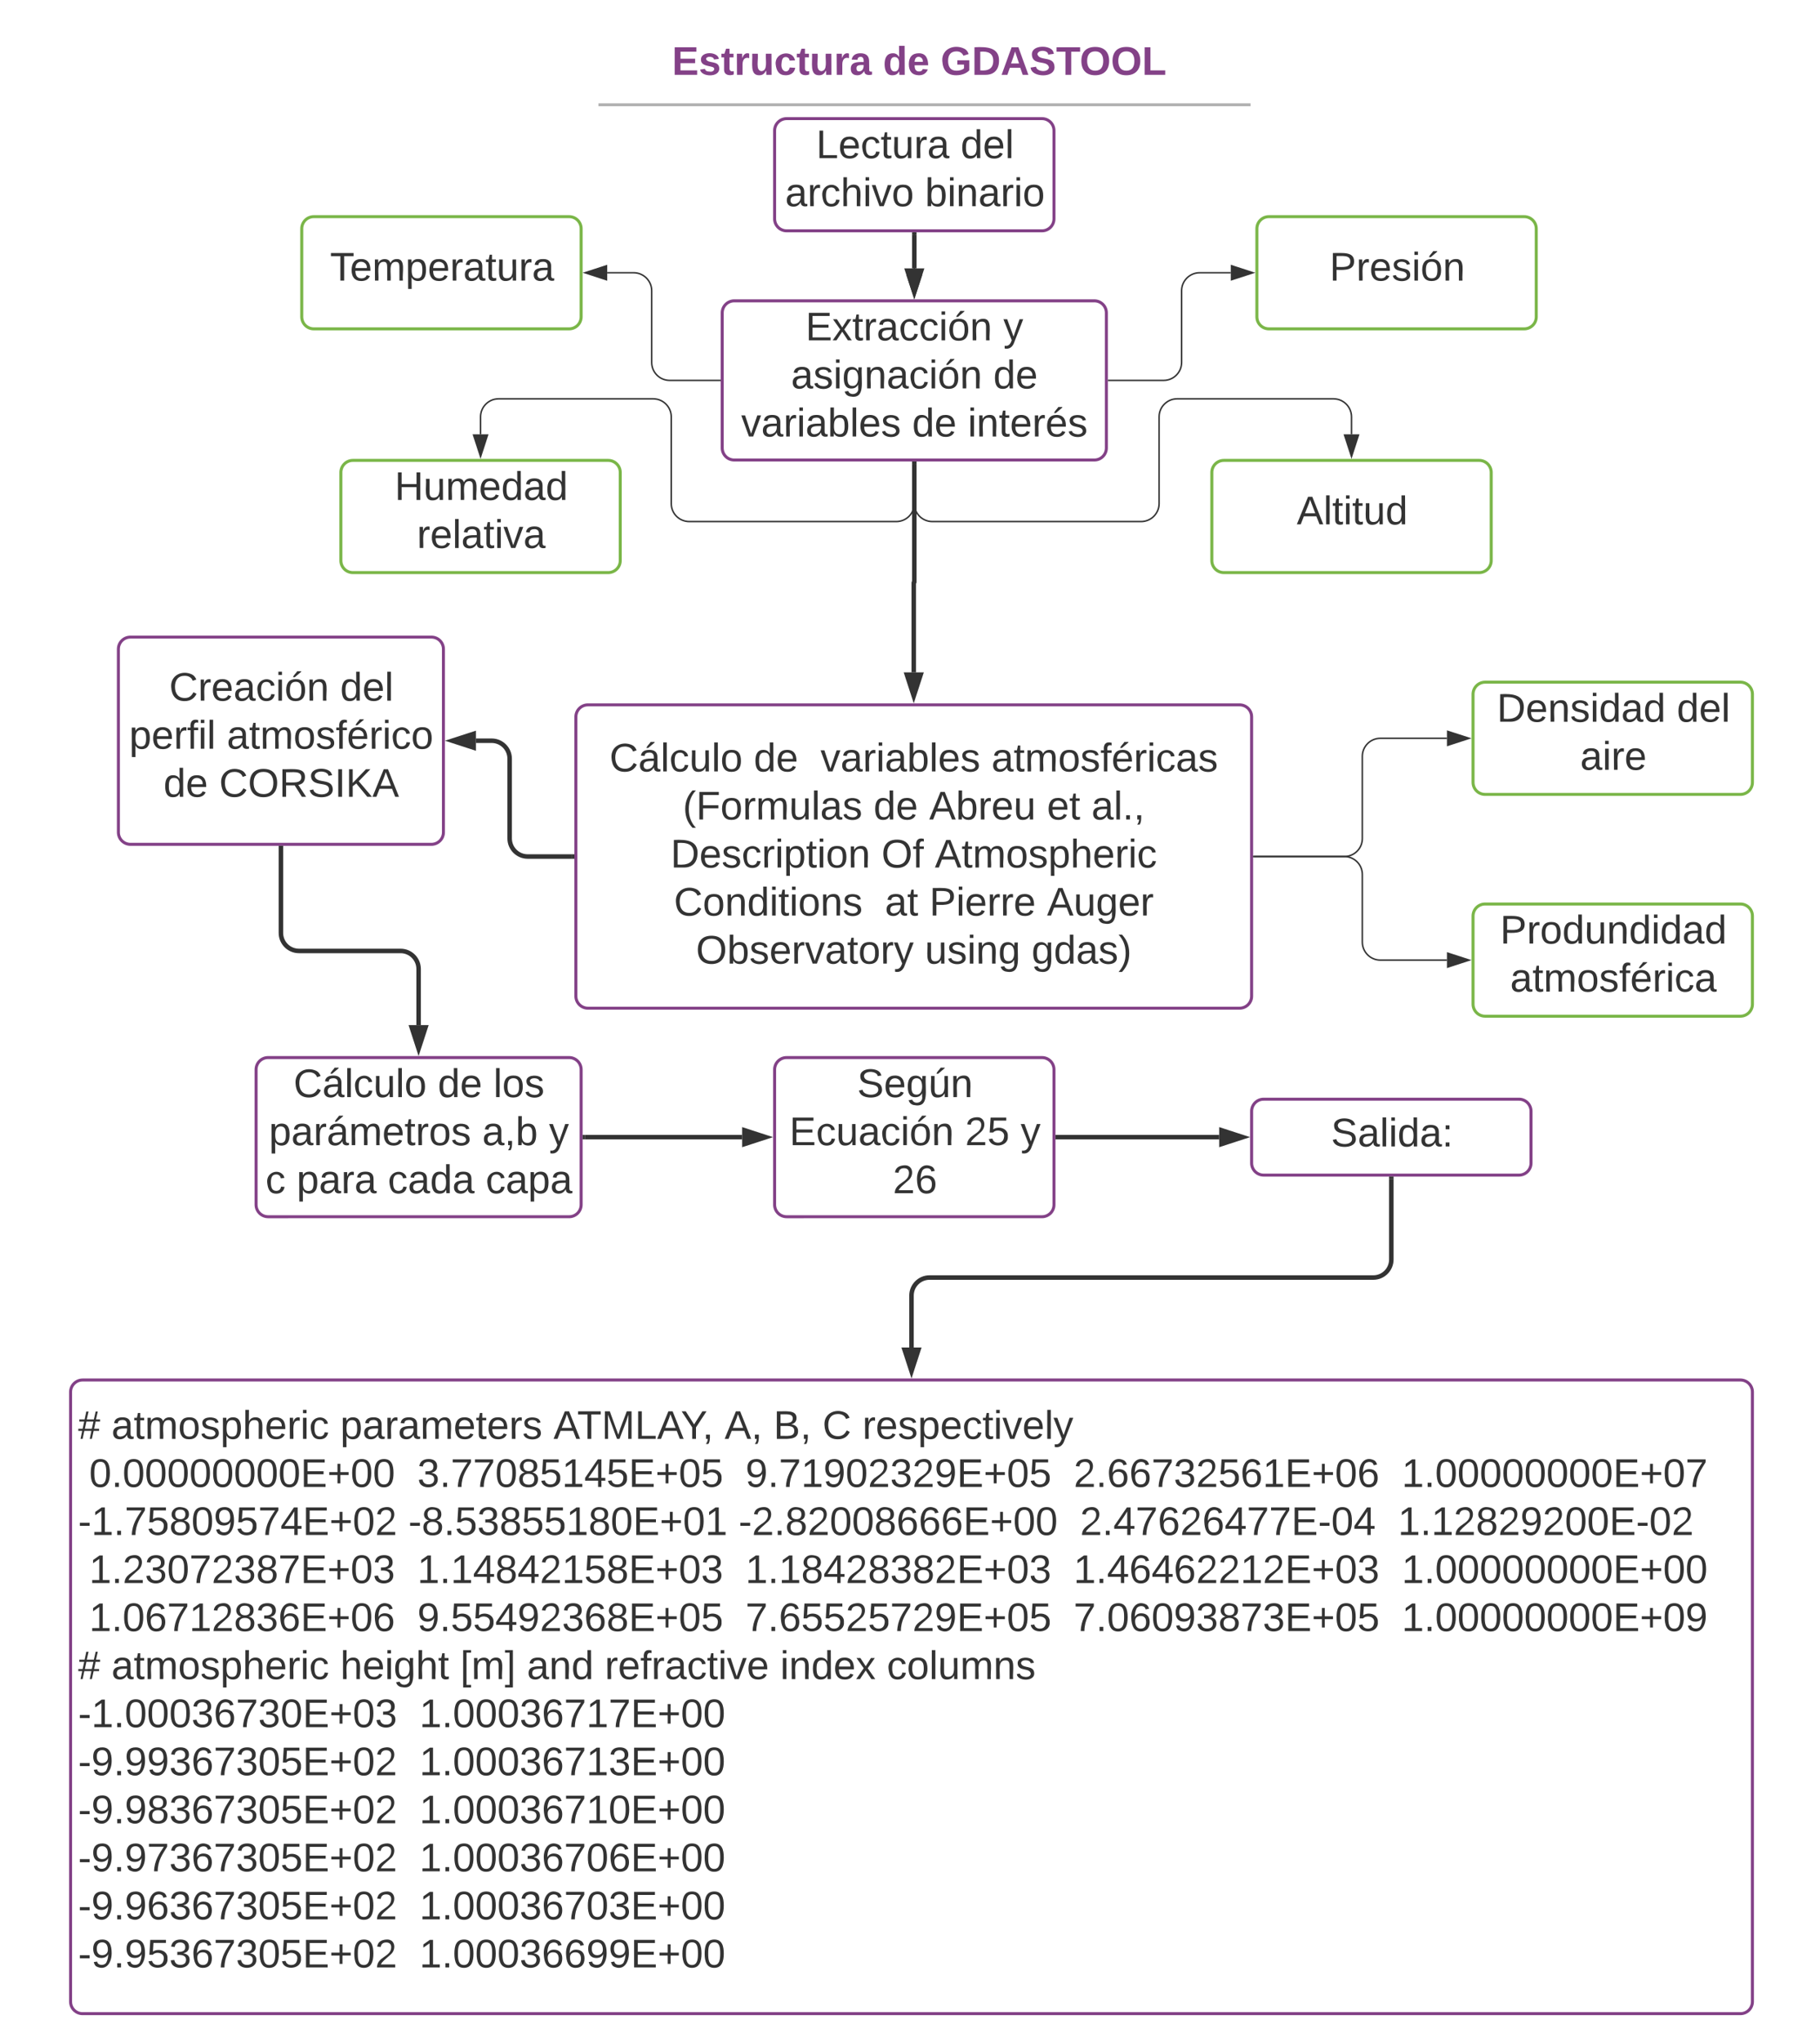 <svg xmlns="http://www.w3.org/2000/svg" xmlns:xlink="http://www.w3.org/1999/xlink" xmlns:lucid="lucid" width="1212" height="1360"><g transform="translate(-273 0)" lucid:page-tab-id="0_0"><path d="M568.3 27c0-4.42 3.6-8 8-8h610.4c4.43 0 8 3.58 8 8v36.48c0 4.42-3.57 8-8 8H576.3c-4.4 0-8-3.58-8-8z" stroke="#000" stroke-opacity="0" stroke-width="2" fill="#fff" fill-opacity="0"/><use xlink:href="#a" transform="matrix(1,0,0,1,572.308,23) translate(148.217 26.826)"/><use xlink:href="#b" transform="matrix(1,0,0,1,572.308,23) translate(288.662 26.826)"/><use xlink:href="#c" transform="matrix(1,0,0,1,572.308,23) translate(327.106 26.826)"/><path d="M672.55 69.77h432.26M672.58 69.77h-1.03M1104.8 69.77h1" stroke="#b2b2b2" stroke-width="2" fill="none"/><path d="M568.3 70.77c0-.34.3-.62.63-.62h625.86c.33 0 .6.28.6.62 0 .34-.27.62-.6.62H568.92c-.34 0-.62-.3-.62-.63z" stroke="#000" stroke-opacity="0" stroke-width="2" fill="#fff" fill-opacity="0"/><path d="M788.84 87c0-4.42 3.58-8 8-8h170.04c4.42 0 8 3.58 8 8v58.72c0 4.42-3.58 8-8 8H796.84c-4.42 0-8-3.58-8-8z" stroke="#834187" stroke-width="2" fill="#fff"/><use xlink:href="#d" transform="matrix(1,0,0,1,793.837,84) translate(22.648 21.333)"/><use xlink:href="#e" transform="matrix(1,0,0,1,793.837,84) translate(118.87 21.333)"/><use xlink:href="#f" transform="matrix(1,0,0,1,793.837,84) translate(2.019 53.333)"/><use xlink:href="#g" transform="matrix(1,0,0,1,793.837,84) translate(95.204 53.333)"/><path d="M753.95 208.34c0-4.42 3.6-8 8-8h239.82c4.42 0 8 3.58 8 8v90c0 4.42-3.58 8-8 8H761.95c-4.4 0-8-3.58-8-8z" stroke="#834187" stroke-width="2" fill="#fff"/><use xlink:href="#h" transform="matrix(1,0,0,1,758.953,205.34) translate(50.481 21.333)"/><use xlink:href="#i" transform="matrix(1,0,0,1,758.953,205.34) translate(182.185 21.333)"/><use xlink:href="#j" transform="matrix(1,0,0,1,758.953,205.34) translate(40.852 53.333)"/><use xlink:href="#k" transform="matrix(1,0,0,1,758.953,205.34) translate(175.519 53.333)"/><use xlink:href="#l" transform="matrix(1,0,0,1,758.953,205.34) translate(7.63 85.333)"/><use xlink:href="#m" transform="matrix(1,0,0,1,758.953,205.34) translate(121.481 85.333)"/><use xlink:href="#n" transform="matrix(1,0,0,1,758.953,205.34) translate(158.519 85.333)"/><path d="M1110 152.28c0-4.42 3.58-8 8-8h170.05c4.4 0 8 3.58 8 8V211c0 4.42-3.6 8-8 8H1118c-4.42 0-8-3.58-8-8z" stroke="#7ab648" stroke-width="2" fill="#fff"/><use xlink:href="#o" transform="matrix(1,0,0,1,1115,149.283) translate(43.389 37.583)"/><path d="M1080 314.6c0-4.4 3.58-8 8-8h170.05c4.4 0 8 3.6 8 8v58.72c0 4.42-3.6 8-8 8H1088c-4.42 0-8-3.58-8-8z" stroke="#7ab648" stroke-width="2" fill="#fff"/><use xlink:href="#p" transform="matrix(1,0,0,1,1085,311.607) translate(51.537 37.583)"/><path d="M500 314.6c0-4.4 3.58-8 8-8h170.05c4.4 0 8 3.6 8 8v58.72c0 4.42-3.6 8-8 8H508c-4.42 0-8-3.58-8-8z" stroke="#7ab648" stroke-width="2" fill="#fff"/><use xlink:href="#q" transform="matrix(1,0,0,1,505,311.607) translate(30.796 21.333)"/><use xlink:href="#r" transform="matrix(1,0,0,1,505,311.607) translate(45.648 53.333)"/><path d="M473.95 152.28c0-4.42 3.6-8 8-8H652c4.42 0 8 3.58 8 8V211c0 4.42-3.58 8-8 8H481.95c-4.4 0-8-3.58-8-8z" stroke="#7ab648" stroke-width="2" fill="#fff"/><use xlink:href="#s" transform="matrix(1,0,0,1,478.953,149.283) translate(13.833 37.583)"/><path d="M752.45 253.34h-33.47c-6.63 0-12-5.37-12-12v-47.7c0-6.63-5.38-12-12-12h-17.6" stroke="#333" fill="none"/><path d="M752.95 253.84h-.5v-1h.5z" fill="#333"/><path d="M662.62 181.64l14.26-4.63v9.28z" stroke="#333" fill="#333"/><path d="M1011.27 253.34h36.6c6.64 0 12-5.37 12-12v-47.7c0-6.63 5.4-12 12-12h20.75" stroke="#333" fill="none"/><path d="M1011.28 253.84h-.5v-1h.5z" fill="#333"/><path d="M1107.38 181.64l-14.26 4.64V177z" stroke="#333" fill="#333"/><path d="M881.86 307.84v27.5c0 6.63-5.37 12-12 12H732c-6.63 0-12-5.37-12-12V277.6c0-6.62-5.37-12-12-12H605.02c-6.62 0-12 5.38-12 12v11.62" stroke="#333" fill="none"/><path d="M882.36 307.85h-1v-.5h1z" fill="#333"/><path d="M593.02 304l-4.63-14.28h9.26z" stroke="#333" fill="#333"/><path d="M881.86 307.84v27.5c0 6.63 5.37 12 12 12h139.02c6.63 0 12-5.37 12-12V277.6c0-6.62 5.38-12 12-12h104.14c6.63 0 12 5.38 12 12v11.62" stroke="#333" fill="none"/><path d="M882.36 307.85h-1v-.5h1z" fill="#333"/><path d="M1173.02 304l-4.63-14.28h9.26z" stroke="#333" fill="#333"/><path d="M881.86 155.22v27.74" stroke="#333" fill="none"/><path d="M882.36 155.23h-1v-.5h1z" fill="#333"/><path d="M881.86 197.72l-4.63-14.26h9.27z" stroke="#333" fill="#333"/><path d="M656.5 477.4c0-4.43 3.6-8 8-8h434c4.43 0 8 3.57 8 8v186c0 4.4-3.57 8-8 8h-434c-4.4 0-8-3.6-8-8z" stroke="#834187" stroke-width="2" fill="#fff"/><use xlink:href="#t" transform="matrix(1,0,0,1,661.509,474.392) translate(17.37 39.333)"/><use xlink:href="#u" transform="matrix(1,0,0,1,661.509,474.392) translate(113.444 39.333)"/><use xlink:href="#l" transform="matrix(1,0,0,1,661.509,474.392) translate(157.889 39.333)"/><use xlink:href="#v" transform="matrix(1,0,0,1,661.509,474.392) translate(271.741 39.333)"/><use xlink:href="#w" transform="matrix(1,0,0,1,661.509,474.392) translate(66.185 71.333)"/><use xlink:href="#m" transform="matrix(1,0,0,1,661.509,474.392) translate(193.222 71.333)"/><use xlink:href="#x" transform="matrix(1,0,0,1,661.509,474.392) translate(230.259 71.333)"/><use xlink:href="#y" transform="matrix(1,0,0,1,661.509,474.392) translate(308.704 71.333)"/><use xlink:href="#z" transform="matrix(1,0,0,1,661.509,474.392) translate(338.333 71.333)"/><use xlink:href="#A" transform="matrix(1,0,0,1,661.509,474.392) translate(58.037 103.333)"/><use xlink:href="#B" transform="matrix(1,0,0,1,661.509,474.392) translate(198.481 103.333)"/><use xlink:href="#C" transform="matrix(1,0,0,1,661.509,474.392) translate(234.037 103.333)"/><use xlink:href="#D" transform="matrix(1,0,0,1,661.509,474.392) translate(60.259 135.333)"/><use xlink:href="#E" transform="matrix(1,0,0,1,661.509,474.392) translate(200.778 135.333)"/><use xlink:href="#F" transform="matrix(1,0,0,1,661.509,474.392) translate(230.407 135.333)"/><use xlink:href="#G" transform="matrix(1,0,0,1,661.509,474.392) translate(308.704 135.333)"/><use xlink:href="#H" transform="matrix(1,0,0,1,661.509,474.392) translate(74.963 167.333)"/><use xlink:href="#I" transform="matrix(1,0,0,1,661.509,474.392) translate(227.407 167.333)"/><use xlink:href="#J" transform="matrix(1,0,0,1,661.509,474.392) translate(298.444 167.333)"/><path d="M1253.95 462.3c0-4.4 3.6-8 8-8H1432c4.42 0 8 3.6 8 8v58.73c0 4.42-3.58 8-8 8h-170.05c-4.4 0-8-3.58-8-8z" stroke="#7ab648" stroke-width="2" fill="#fff"/><use xlink:href="#K" transform="matrix(1,0,0,1,1258.953,459.313) translate(10.833 21.333)"/><use xlink:href="#e" transform="matrix(1,0,0,1,1258.953,459.313) translate(130.685 21.333)"/><use xlink:href="#L" transform="matrix(1,0,0,1,1258.953,459.313) translate(66.352 53.333)"/><path d="M1253.95 610.02c0-4.42 3.6-8 8-8H1432c4.42 0 8 3.58 8 8v58.72c0 4.4-3.58 8-8 8h-170.05c-4.4 0-8-3.6-8-8z" stroke="#7ab648" stroke-width="2" fill="#fff"/><use xlink:href="#M" transform="matrix(1,0,0,1,1258.953,607.019) translate(13.019 21.333)"/><use xlink:href="#N" transform="matrix(1,0,0,1,1258.953,607.019) translate(19.722 53.333)"/><path d="M351.84 432.28c0-4.42 3.58-8 8-8H560.3c4.43 0 8 3.58 8 8v122c0 4.42-3.57 8-8 8H359.85c-4.42 0-8-3.58-8-8z" stroke="#834187" stroke-width="2" fill="#fff"/><use xlink:href="#O" transform="matrix(1,0,0,1,356.835,429.283) translate(28.833 37.333)"/><use xlink:href="#e" transform="matrix(1,0,0,1,356.835,429.283) translate(142.685 37.333)"/><use xlink:href="#P" transform="matrix(1,0,0,1,356.835,429.283) translate(2.241 69.333)"/><use xlink:href="#Q" transform="matrix(1,0,0,1,356.835,429.283) translate(67.204 69.333)"/><use xlink:href="#m" transform="matrix(1,0,0,1,356.835,429.283) translate(25.056 101.333)"/><use xlink:href="#R" transform="matrix(1,0,0,1,356.835,429.283) translate(62.093 101.333)"/><path d="M443.53 712.28c0-4.42 3.58-8 8-8H652c4.42 0 8 3.58 8 8v90c0 4.42-3.58 8-8 8H451.53c-4.42 0-8-3.58-8-8z" stroke="#834187" stroke-width="2" fill="#fff"/><g><use xlink:href="#t" transform="matrix(1,0,0,1,448.527,709.283) translate(19.944 21.333)"/><use xlink:href="#m" transform="matrix(1,0,0,1,448.527,709.283) translate(116.019 21.333)"/><use xlink:href="#S" transform="matrix(1,0,0,1,448.527,709.283) translate(153.056 21.333)"/><use xlink:href="#T" transform="matrix(1,0,0,1,448.527,709.283) translate(3.611 53.333)"/><use xlink:href="#U" transform="matrix(1,0,0,1,448.527,709.283) translate(145.611 53.333)"/><use xlink:href="#i" transform="matrix(1,0,0,1,448.527,709.283) translate(190.056 53.333)"/><use xlink:href="#V" transform="matrix(1,0,0,1,448.527,709.283) translate(1.315 85.333)"/><use xlink:href="#W" transform="matrix(1,0,0,1,448.527,709.283) translate(22.056 85.333)"/><use xlink:href="#X" transform="matrix(1,0,0,1,448.527,709.283) translate(82.722 85.333)"/><use xlink:href="#Y" transform="matrix(1,0,0,1,448.527,709.283) translate(147.907 85.333)"/></g><path d="M788.84 712.28c0-4.42 3.58-8 8-8h170.04c4.42 0 8 3.58 8 8v90c0 4.42-3.58 8-8 8H796.84c-4.42 0-8-3.58-8-8z" stroke="#834187" stroke-width="2" fill="#fff"/><g><use xlink:href="#Z" transform="matrix(1,0,0,1,793.837,709.283) translate(49.981 21.333)"/><use xlink:href="#aa" transform="matrix(1,0,0,1,793.837,709.283) translate(4.833 53.333)"/><use xlink:href="#ab" transform="matrix(1,0,0,1,793.837,709.283) translate(121.796 53.333)"/><use xlink:href="#i" transform="matrix(1,0,0,1,793.837,709.283) translate(158.833 53.333)"/><use xlink:href="#ac" transform="matrix(1,0,0,1,793.837,709.283) translate(73.685 85.333)"/></g><path d="M1106.5 740c0-4.4 3.6-8 8-8h170.06c4.4 0 8 3.6 8 8v34.56c0 4.42-3.6 8-8 8H1114.5c-4.4 0-8-3.58-8-8z" stroke="#834187" stroke-width="2" fill="#fff"/><g><use xlink:href="#ad" transform="matrix(1,0,0,1,1111.509,737.004) translate(47.833 26.458)"/></g><path d="M320 927c0-4.42 3.58-8 8-8h1104c4.42 0 8 3.58 8 8v406c0 4.42-3.58 8-8 8H328c-4.42 0-8-3.58-8-8z" stroke="#834187" stroke-width="2" fill="#fff"/><g><use xlink:href="#ae" transform="matrix(1,0,0,1,325,924) translate(0 34.208)"/><use xlink:href="#af" transform="matrix(1,0,0,1,325,924) translate(22.222 34.208)"/><use xlink:href="#ag" transform="matrix(1,0,0,1,325,924) translate(174.593 34.208)"/><use xlink:href="#ah" transform="matrix(1,0,0,1,325,924) translate(316.593 34.208)"/><use xlink:href="#ai" transform="matrix(1,0,0,1,325,924) translate(430.519 34.208)"/><use xlink:href="#aj" transform="matrix(1,0,0,1,325,924) translate(463.111 34.208)"/><use xlink:href="#ak" transform="matrix(1,0,0,1,325,924) translate(495.704 34.208)"/><use xlink:href="#al" transform="matrix(1,0,0,1,325,924) translate(522.296 34.208)"/><use xlink:href="#am" transform="matrix(1,0,0,1,325,924) translate(0 66.208)"/><use xlink:href="#an" transform="matrix(1,0,0,1,325,924) translate(7.407 66.208)"/><use xlink:href="#ao" transform="matrix(1,0,0,1,325,924) translate(225.926 66.208)"/><use xlink:href="#ap" transform="matrix(1,0,0,1,325,924) translate(444.444 66.208)"/><use xlink:href="#aq" transform="matrix(1,0,0,1,325,924) translate(662.963 66.208)"/><use xlink:href="#ar" transform="matrix(1,0,0,1,325,924) translate(881.481 66.208)"/><use xlink:href="#as" transform="matrix(1,0,0,1,325,924) translate(0 98.208)"/><use xlink:href="#at" transform="matrix(1,0,0,1,325,924) translate(219.926 98.208)"/><use xlink:href="#au" transform="matrix(1,0,0,1,325,924) translate(439.852 98.208)"/><use xlink:href="#av" transform="matrix(1,0,0,1,325,924) translate(667.185 98.208)"/><use xlink:href="#aw" transform="matrix(1,0,0,1,325,924) translate(878.963 98.208)"/><use xlink:href="#am" transform="matrix(1,0,0,1,325,924) translate(0 130.208)"/><use xlink:href="#ax" transform="matrix(1,0,0,1,325,924) translate(7.407 130.208)"/><use xlink:href="#ay" transform="matrix(1,0,0,1,325,924) translate(225.926 130.208)"/><use xlink:href="#az" transform="matrix(1,0,0,1,325,924) translate(444.444 130.208)"/><use xlink:href="#aA" transform="matrix(1,0,0,1,325,924) translate(662.963 130.208)"/><use xlink:href="#aB" transform="matrix(1,0,0,1,325,924) translate(881.481 130.208)"/><use xlink:href="#am" transform="matrix(1,0,0,1,325,924) translate(0 162.208)"/><use xlink:href="#aC" transform="matrix(1,0,0,1,325,924) translate(7.407 162.208)"/><use xlink:href="#aD" transform="matrix(1,0,0,1,325,924) translate(225.926 162.208)"/><use xlink:href="#aE" transform="matrix(1,0,0,1,325,924) translate(444.444 162.208)"/><use xlink:href="#aF" transform="matrix(1,0,0,1,325,924) translate(662.963 162.208)"/><use xlink:href="#aG" transform="matrix(1,0,0,1,325,924) translate(881.481 162.208)"/><use xlink:href="#ae" transform="matrix(1,0,0,1,325,924) translate(0 194.208)"/><use xlink:href="#af" transform="matrix(1,0,0,1,325,924) translate(22.222 194.208)"/><use xlink:href="#aH" transform="matrix(1,0,0,1,325,924) translate(174.593 194.208)"/><use xlink:href="#aI" transform="matrix(1,0,0,1,325,924) translate(254.519 194.208)"/><use xlink:href="#aJ" transform="matrix(1,0,0,1,325,924) translate(298.889 194.208)"/><use xlink:href="#aK" transform="matrix(1,0,0,1,325,924) translate(350.741 194.208)"/><use xlink:href="#aL" transform="matrix(1,0,0,1,325,924) translate(467.556 194.208)"/><use xlink:href="#aM" transform="matrix(1,0,0,1,325,924) translate(538.593 194.208)"/><use xlink:href="#aN" transform="matrix(1,0,0,1,325,924) translate(0 226.208)"/><use xlink:href="#aO" transform="matrix(1,0,0,1,325,924) translate(227.333 226.208)"/><use xlink:href="#aP" transform="matrix(1,0,0,1,325,924) translate(0 258.208)"/><use xlink:href="#aQ" transform="matrix(1,0,0,1,325,924) translate(227.333 258.208)"/><use xlink:href="#aR" transform="matrix(1,0,0,1,325,924) translate(0 290.208)"/><use xlink:href="#aS" transform="matrix(1,0,0,1,325,924) translate(227.333 290.208)"/><use xlink:href="#aT" transform="matrix(1,0,0,1,325,924) translate(0 322.208)"/><use xlink:href="#aU" transform="matrix(1,0,0,1,325,924) translate(227.333 322.208)"/><use xlink:href="#aV" transform="matrix(1,0,0,1,325,924) translate(0 354.208)"/><use xlink:href="#aW" transform="matrix(1,0,0,1,325,924) translate(227.333 354.208)"/><use xlink:href="#aX" transform="matrix(1,0,0,1,325,924) translate(0 386.208)"/><use xlink:href="#aY" transform="matrix(1,0,0,1,325,924) translate(227.333 386.208)"/></g><path d="M1108 570.4h60.23c6.63 0 12-5.38 12-12v-54.73c0-6.63 5.37-12 12-12h44.34" stroke="#333" fill="none"/><path d="M1108.02 570.9h-.5v-1h.5z" fill="#333"/><path d="M1251.34 491.67l-14.27 4.64v-9.26z" stroke="#333" fill="#333"/><path d="M1108 570.4h60.23c6.63 0 12 5.37 12 12v44.98c0 6.62 5.37 12 12 12h44.34" stroke="#333" fill="none"/><path d="M1108.02 570.9h-.5v-1h.5z" fill="#333"/><path d="M1251.34 639.38l-14.27 4.63v-9.26z" stroke="#333" fill="#333"/><path d="M654 570.4h-29.6c-6.62 0-12-5.38-12-12v-53.12c0-6.62-5.36-12-12-12h-10.47" stroke="#333" stroke-width="3" fill="none"/><path d="M655.5 571.9h-1.53v-3h1.54z" fill="#333"/><path d="M574.16 493.28l14.27-4.63v9.27z" stroke="#333" stroke-width="3" fill="#333"/><path d="M881.86 308.84v78.85c0 .1-.08.17-.18.17-.1 0-.17.07-.17.17v59.73" stroke="#333" stroke-width="3" fill="none"/><path d="M883.36 308.88h-3v-1.54h3z" fill="#333"/><path d="M881.5 463.54l-4.63-14.27h9.27z" stroke="#333" stroke-width="3" fill="#333"/><path d="M881.86 156.22v22.5" stroke="#333" stroke-width="3" fill="none"/><path d="M883.36 156.26h-3v-1.54h3z" fill="#333"/><path d="M881.86 194.5l-4.63-14.28h9.27z" stroke="#333" stroke-width="3" fill="#333"/><path d="M460.07 564.78v56.5c0 6.63 5.37 12 12 12h67.7c6.62 0 12 5.38 12 12v37.38" stroke="#333" stroke-width="3" fill="none"/><path d="M461.57 564.82h-3v-1.54h3z" fill="#333"/><path d="M551.76 698.43l-4.63-14.27h9.27z" stroke="#333" stroke-width="3" fill="#333"/><path d="M662.5 757.28h104.72" stroke="#333" stroke-width="3" fill="none"/><path d="M662.54 758.78H661v-3h1.54z" fill="#333"/><path d="M782.98 757.28l-14.26 4.64v-9.27z" stroke="#333" stroke-width="3" fill="#333"/><path d="M977.38 757.28h107.5" stroke="#333" stroke-width="3" fill="none"/><path d="M977.42 758.78h-1.54v-3h1.54z" fill="#333"/><path d="M1100.65 757.28l-14.26 4.64v-9.27z" stroke="#333" stroke-width="3" fill="#333"/><path d="M1199.53 785.06v53.72c0 6.63-5.37 12-12 12H892c-6.63 0-12 5.37-12 12v34.6" stroke="#333" stroke-width="3" fill="none"/><path d="M1201.03 785.1h-3v-1.54h3z" fill="#333"/><path d="M880 913.15l-4.64-14.27h9.28z" stroke="#333" stroke-width="3" fill="#333"/><defs><path fill="#834187" d="M24 0v-248h195v40H76v63h132v40H76v65h150V0H24" id="aZ"/><path fill="#834187" d="M137-138c1-29-70-34-71-4 15 46 118 7 119 86 1 83-164 76-172 9l43-7c4 19 20 25 44 25 33 8 57-30 24-41C81-84 22-81 20-136c-2-80 154-74 161-7" id="ba"/><path fill="#834187" d="M115-3C79 11 28 4 28-45v-112H4v-33h27l15-45h31v45h36v33H77v99c-1 23 16 31 38 25v30" id="bb"/><path fill="#834187" d="M135-150c-39-12-60 13-60 57V0H25l-1-190h47c2 13-1 29 3 40 6-28 27-53 61-41v41" id="bc"/><path fill="#834187" d="M85 4C-2 5 27-109 22-190h50c7 57-23 150 33 157 60-5 35-97 40-157h50l1 190h-47c-2-12 1-28-3-38-12 25-28 42-61 42" id="bd"/><path fill="#834187" d="M190-63c-7 42-38 67-86 67-59 0-84-38-90-98-12-110 154-137 174-36l-49 2c-2-19-15-32-35-32-30 0-35 28-38 64-6 74 65 87 74 30" id="be"/><path fill="#834187" d="M133-34C117-15 103 5 69 4 32 3 11-16 11-54c-1-60 55-63 116-61 1-26-3-47-28-47-18 1-26 9-28 27l-52-2c7-38 36-58 82-57s74 22 75 68l1 82c-1 14 12 18 25 15v27c-30 8-71 5-69-32zm-48 3c29 0 43-24 42-57-32 0-66-3-65 30 0 17 8 27 23 27" id="bf"/><g id="a"><use transform="matrix(0.074,0,0,0.074,0,0)" xlink:href="#aZ"/><use transform="matrix(0.074,0,0,0.074,17.778,0)" xlink:href="#ba"/><use transform="matrix(0.074,0,0,0.074,32.593,0)" xlink:href="#bb"/><use transform="matrix(0.074,0,0,0.074,41.407,0)" xlink:href="#bc"/><use transform="matrix(0.074,0,0,0.074,51.778,0)" xlink:href="#bd"/><use transform="matrix(0.074,0,0,0.074,68,0)" xlink:href="#be"/><use transform="matrix(0.074,0,0,0.074,82.815,0)" xlink:href="#bb"/><use transform="matrix(0.074,0,0,0.074,91.63,0)" xlink:href="#bd"/><use transform="matrix(0.074,0,0,0.074,107.852,0)" xlink:href="#bc"/><use transform="matrix(0.074,0,0,0.074,118.222,0)" xlink:href="#bf"/></g><path fill="#834187" d="M88-194c31-1 46 15 58 34l-1-101h50l1 261h-48c-2-10 0-23-3-31C134-8 116 4 84 4 32 4 16-41 15-95c0-56 19-97 73-99zm17 164c33 0 40-30 41-66 1-37-9-64-41-64s-38 30-39 65c0 43 13 65 39 65" id="bg"/><path fill="#834187" d="M185-48c-13 30-37 53-82 52C43 2 14-33 14-96s30-98 90-98c62 0 83 45 84 108H66c0 31 8 55 39 56 18 0 30-7 34-22zm-45-69c5-46-57-63-70-21-2 6-4 13-4 21h74" id="bh"/><g id="b"><use transform="matrix(0.074,0,0,0.074,0,0)" xlink:href="#bg"/><use transform="matrix(0.074,0,0,0.074,16.222,0)" xlink:href="#bh"/></g><path fill="#834187" d="M67-125c0 54 23 88 75 88 28 0 53-7 68-21v-34h-60v-39h108v91C232-14 192 4 140 4 58 4 20-42 15-125 8-236 126-280 215-234c19 10 29 26 37 47l-47 15c-11-23-29-39-63-39-53 1-75 33-75 86" id="bi"/><path fill="#834187" d="M24-248c120-7 223 5 221 122C244-46 201 0 124 0H24v-248zM76-40c74 7 117-18 117-86 0-67-45-88-117-82v168" id="bj"/><path fill="#834187" d="M199 0l-22-63H83L61 0H9l90-248h61L250 0h-51zm-33-102l-36-108c-10 38-24 72-36 108h72" id="bk"/><path fill="#834187" d="M169-182c-1-43-94-46-97-3 18 66 151 10 154 114 3 95-165 93-204 36-6-8-10-19-12-30l50-8c3 46 112 56 116 5-17-69-150-10-154-114-4-87 153-88 188-35 5 8 8 18 10 28" id="bl"/><path fill="#834187" d="M136-208V0H84v-208H4v-40h212v40h-80" id="bm"/><path fill="#834187" d="M140-251c80 0 125 45 125 126S219 4 139 4C58 4 15-44 15-125s44-126 125-126zm-1 214c52 0 73-35 73-88 0-50-21-86-72-86-52 0-73 35-73 86s22 88 72 88" id="bn"/><path fill="#834187" d="M24 0v-248h52v208h133V0H24" id="bo"/><g id="c"><use transform="matrix(0.074,0,0,0.074,0,0)" xlink:href="#bi"/><use transform="matrix(0.074,0,0,0.074,20.741,0)" xlink:href="#bj"/><use transform="matrix(0.074,0,0,0.074,39.926,0)" xlink:href="#bk"/><use transform="matrix(0.074,0,0,0.074,59.111,0)" xlink:href="#bl"/><use transform="matrix(0.074,0,0,0.074,76.889,0)" xlink:href="#bm"/><use transform="matrix(0.074,0,0,0.074,92.593,0)" xlink:href="#bn"/><use transform="matrix(0.074,0,0,0.074,113.333,0)" xlink:href="#bn"/><use transform="matrix(0.074,0,0,0.074,134.074,0)" xlink:href="#bo"/></g><path fill="#333" d="M30 0v-248h33v221h125V0H30" id="bp"/><path fill="#333" d="M100-194c63 0 86 42 84 106H49c0 40 14 67 53 68 26 1 43-12 49-29l28 8c-11 28-37 45-77 45C44 4 14-33 15-96c1-61 26-98 85-98zm52 81c6-60-76-77-97-28-3 7-6 17-6 28h103" id="bq"/><path fill="#333" d="M96-169c-40 0-48 33-48 73s9 75 48 75c24 0 41-14 43-38l32 2c-6 37-31 61-74 61-59 0-76-41-82-99-10-93 101-131 147-64 4 7 5 14 7 22l-32 3c-4-21-16-35-41-35" id="br"/><path fill="#333" d="M59-47c-2 24 18 29 38 22v24C64 9 27 4 27-40v-127H5v-23h24l9-43h21v43h35v23H59v120" id="bs"/><path fill="#333" d="M84 4C-5 8 30-112 23-190h32v120c0 31 7 50 39 49 72-2 45-101 50-169h31l1 190h-30c-1-10 1-25-2-33-11 22-28 36-60 37" id="bt"/><path fill="#333" d="M114-163C36-179 61-72 57 0H25l-1-190h30c1 12-1 29 2 39 6-27 23-49 58-41v29" id="bu"/><path fill="#333" d="M141-36C126-15 110 5 73 4 37 3 15-17 15-53c-1-64 63-63 125-63 3-35-9-54-41-54-24 1-41 7-42 31l-33-3c5-37 33-52 76-52 45 0 72 20 72 64v82c-1 20 7 32 28 27v20c-31 9-61-2-59-35zM48-53c0 20 12 33 32 33 41-3 63-29 60-74-43 2-92-5-92 41" id="bv"/><g id="d"><use transform="matrix(0.074,0,0,0.074,0,0)" xlink:href="#bp"/><use transform="matrix(0.074,0,0,0.074,14.815,0)" xlink:href="#bq"/><use transform="matrix(0.074,0,0,0.074,29.63,0)" xlink:href="#br"/><use transform="matrix(0.074,0,0,0.074,42.963,0)" xlink:href="#bs"/><use transform="matrix(0.074,0,0,0.074,50.37,0)" xlink:href="#bt"/><use transform="matrix(0.074,0,0,0.074,65.185,0)" xlink:href="#bu"/><use transform="matrix(0.074,0,0,0.074,74,0)" xlink:href="#bv"/></g><path fill="#333" d="M85-194c31 0 48 13 60 33l-1-100h32l1 261h-30c-2-10 0-23-3-31C134-8 116 4 85 4 32 4 16-35 15-94c0-66 23-100 70-100zm9 24c-40 0-46 34-46 75 0 40 6 74 45 74 42 0 51-32 51-76 0-42-9-74-50-73" id="bw"/><path fill="#333" d="M24 0v-261h32V0H24" id="bx"/><g id="e"><use transform="matrix(0.074,0,0,0.074,0,0)" xlink:href="#bw"/><use transform="matrix(0.074,0,0,0.074,14.815,0)" xlink:href="#bq"/><use transform="matrix(0.074,0,0,0.074,29.63,0)" xlink:href="#bx"/></g><path fill="#333" d="M106-169C34-169 62-67 57 0H25v-261h32l-1 103c12-21 28-36 61-36 89 0 53 116 60 194h-32v-121c2-32-8-49-39-48" id="by"/><path fill="#333" d="M24-231v-30h32v30H24zM24 0v-190h32V0H24" id="bz"/><path fill="#333" d="M108 0H70L1-190h34L89-25l56-165h34" id="bA"/><path fill="#333" d="M100-194c62-1 85 37 85 99 1 63-27 99-86 99S16-35 15-95c0-66 28-99 85-99zM99-20c44 1 53-31 53-75 0-43-8-75-51-75s-53 32-53 75 10 74 51 75" id="bB"/><g id="f"><use transform="matrix(0.074,0,0,0.074,0,0)" xlink:href="#bv"/><use transform="matrix(0.074,0,0,0.074,14.815,0)" xlink:href="#bu"/><use transform="matrix(0.074,0,0,0.074,23.63,0)" xlink:href="#br"/><use transform="matrix(0.074,0,0,0.074,36.963,0)" xlink:href="#by"/><use transform="matrix(0.074,0,0,0.074,51.778,0)" xlink:href="#bz"/><use transform="matrix(0.074,0,0,0.074,57.63,0)" xlink:href="#bA"/><use transform="matrix(0.074,0,0,0.074,70.963,0)" xlink:href="#bB"/></g><path fill="#333" d="M115-194c53 0 69 39 70 98 0 66-23 100-70 100C84 3 66-7 56-30L54 0H23l1-261h32v101c10-23 28-34 59-34zm-8 174c40 0 45-34 45-75 0-40-5-75-45-74-42 0-51 32-51 76 0 43 10 73 51 73" id="bC"/><path fill="#333" d="M117-194c89-4 53 116 60 194h-32v-121c0-31-8-49-39-48C34-167 62-67 57 0H25l-1-190h30c1 10-1 24 2 32 11-22 29-35 61-36" id="bD"/><g id="g"><use transform="matrix(0.074,0,0,0.074,0,0)" xlink:href="#bC"/><use transform="matrix(0.074,0,0,0.074,14.815,0)" xlink:href="#bz"/><use transform="matrix(0.074,0,0,0.074,20.667,0)" xlink:href="#bD"/><use transform="matrix(0.074,0,0,0.074,35.481,0)" xlink:href="#bv"/><use transform="matrix(0.074,0,0,0.074,50.296,0)" xlink:href="#bu"/><use transform="matrix(0.074,0,0,0.074,59.111,0)" xlink:href="#bz"/><use transform="matrix(0.074,0,0,0.074,64.963,0)" xlink:href="#bB"/></g><path fill="#333" d="M30 0v-248h187v28H63v79h144v27H63v87h162V0H30" id="bE"/><path fill="#333" d="M141 0L90-78 38 0H4l68-98-65-92h35l48 74 47-74h35l-64 92 68 98h-35" id="bF"/><path fill="#333" d="M100-194c62-1 85 37 85 99 1 63-27 99-86 99S16-35 15-95c0-66 28-99 85-99zM99-20c44 1 53-31 53-75 0-43-8-75-51-75s-53 32-53 75 10 74 51 75zM76-211c8-23 27-35 38-54h36v5l-58 49H76" id="bG"/><g id="h"><use transform="matrix(0.074,0,0,0.074,0,0)" xlink:href="#bE"/><use transform="matrix(0.074,0,0,0.074,17.778,0)" xlink:href="#bF"/><use transform="matrix(0.074,0,0,0.074,31.111,0)" xlink:href="#bs"/><use transform="matrix(0.074,0,0,0.074,38.519,0)" xlink:href="#bu"/><use transform="matrix(0.074,0,0,0.074,47.333,0)" xlink:href="#bv"/><use transform="matrix(0.074,0,0,0.074,62.148,0)" xlink:href="#br"/><use transform="matrix(0.074,0,0,0.074,75.481,0)" xlink:href="#br"/><use transform="matrix(0.074,0,0,0.074,88.815,0)" xlink:href="#bz"/><use transform="matrix(0.074,0,0,0.074,94.667,0)" xlink:href="#bG"/><use transform="matrix(0.074,0,0,0.074,109.481,0)" xlink:href="#bD"/></g><path fill="#333" d="M179-190L93 31C79 59 56 82 12 73V49c39 6 53-20 64-50L1-190h34L92-34l54-156h33" id="bH"/><use transform="matrix(0.074,0,0,0.074,0,0)" xlink:href="#bH" id="i"/><path fill="#333" d="M135-143c-3-34-86-38-87 0 15 53 115 12 119 90S17 21 10-45l28-5c4 36 97 45 98 0-10-56-113-15-118-90-4-57 82-63 122-42 12 7 21 19 24 35" id="bI"/><path fill="#333" d="M177-190C167-65 218 103 67 71c-23-6-38-20-44-43l32-5c15 47 100 32 89-28v-30C133-14 115 1 83 1 29 1 15-40 15-95c0-56 16-97 71-98 29-1 48 16 59 35 1-10 0-23 2-32h30zM94-22c36 0 50-32 50-73 0-42-14-75-50-75-39 0-46 34-46 75s6 73 46 73" id="bJ"/><g id="j"><use transform="matrix(0.074,0,0,0.074,0,0)" xlink:href="#bv"/><use transform="matrix(0.074,0,0,0.074,14.815,0)" xlink:href="#bI"/><use transform="matrix(0.074,0,0,0.074,28.148,0)" xlink:href="#bz"/><use transform="matrix(0.074,0,0,0.074,34,0)" xlink:href="#bJ"/><use transform="matrix(0.074,0,0,0.074,48.815,0)" xlink:href="#bD"/><use transform="matrix(0.074,0,0,0.074,63.63,0)" xlink:href="#bv"/><use transform="matrix(0.074,0,0,0.074,78.444,0)" xlink:href="#br"/><use transform="matrix(0.074,0,0,0.074,91.778,0)" xlink:href="#bz"/><use transform="matrix(0.074,0,0,0.074,97.63,0)" xlink:href="#bG"/><use transform="matrix(0.074,0,0,0.074,112.444,0)" xlink:href="#bD"/></g><g id="k"><use transform="matrix(0.074,0,0,0.074,0,0)" xlink:href="#bw"/><use transform="matrix(0.074,0,0,0.074,14.815,0)" xlink:href="#bq"/></g><g id="l"><use transform="matrix(0.074,0,0,0.074,0,0)" xlink:href="#bA"/><use transform="matrix(0.074,0,0,0.074,13.333,0)" xlink:href="#bv"/><use transform="matrix(0.074,0,0,0.074,28.148,0)" xlink:href="#bu"/><use transform="matrix(0.074,0,0,0.074,36.963,0)" xlink:href="#bz"/><use transform="matrix(0.074,0,0,0.074,42.815,0)" xlink:href="#bv"/><use transform="matrix(0.074,0,0,0.074,57.63,0)" xlink:href="#bC"/><use transform="matrix(0.074,0,0,0.074,72.444,0)" xlink:href="#bx"/><use transform="matrix(0.074,0,0,0.074,78.296,0)" xlink:href="#bq"/><use transform="matrix(0.074,0,0,0.074,93.111,0)" xlink:href="#bI"/></g><g id="m"><use transform="matrix(0.074,0,0,0.074,0,0)" xlink:href="#bw"/><use transform="matrix(0.074,0,0,0.074,14.815,0)" xlink:href="#bq"/></g><path fill="#333" d="M100-194c63 0 86 42 84 106H49c0 40 14 67 53 68 26 1 43-12 49-29l28 8c-11 28-37 45-77 45C44 4 14-33 15-96c1-61 26-98 85-98zm52 81c6-60-76-77-97-28-3 7-6 17-6 28h103zm-74-98c8-23 27-35 38-54h36v5l-58 49H78" id="bK"/><g id="n"><use transform="matrix(0.074,0,0,0.074,0,0)" xlink:href="#bz"/><use transform="matrix(0.074,0,0,0.074,5.852,0)" xlink:href="#bD"/><use transform="matrix(0.074,0,0,0.074,20.667,0)" xlink:href="#bs"/><use transform="matrix(0.074,0,0,0.074,28.074,0)" xlink:href="#bq"/><use transform="matrix(0.074,0,0,0.074,42.889,0)" xlink:href="#bu"/><use transform="matrix(0.074,0,0,0.074,51.704,0)" xlink:href="#bK"/><use transform="matrix(0.074,0,0,0.074,66.519,0)" xlink:href="#bI"/></g><path fill="#333" d="M30-248c87 1 191-15 191 75 0 78-77 80-158 76V0H30v-248zm33 125c57 0 124 11 124-50 0-59-68-47-124-48v98" id="bL"/><g id="o"><use transform="matrix(0.074,0,0,0.074,0,0)" xlink:href="#bL"/><use transform="matrix(0.074,0,0,0.074,17.778,0)" xlink:href="#bu"/><use transform="matrix(0.074,0,0,0.074,26.593,0)" xlink:href="#bq"/><use transform="matrix(0.074,0,0,0.074,41.407,0)" xlink:href="#bI"/><use transform="matrix(0.074,0,0,0.074,54.741,0)" xlink:href="#bz"/><use transform="matrix(0.074,0,0,0.074,60.593,0)" xlink:href="#bG"/><use transform="matrix(0.074,0,0,0.074,75.407,0)" xlink:href="#bD"/></g><path fill="#333" d="M205 0l-28-72H64L36 0H1l101-248h38L239 0h-34zm-38-99l-47-123c-12 45-31 82-46 123h93" id="bM"/><g id="p"><use transform="matrix(0.074,0,0,0.074,0,0)" xlink:href="#bM"/><use transform="matrix(0.074,0,0,0.074,17.778,0)" xlink:href="#bx"/><use transform="matrix(0.074,0,0,0.074,23.63,0)" xlink:href="#bs"/><use transform="matrix(0.074,0,0,0.074,31.037,0)" xlink:href="#bz"/><use transform="matrix(0.074,0,0,0.074,36.889,0)" xlink:href="#bs"/><use transform="matrix(0.074,0,0,0.074,44.296,0)" xlink:href="#bt"/><use transform="matrix(0.074,0,0,0.074,59.111,0)" xlink:href="#bw"/></g><path fill="#333" d="M197 0v-115H63V0H30v-248h33v105h134v-105h34V0h-34" id="bN"/><path fill="#333" d="M210-169c-67 3-38 105-44 169h-31v-121c0-29-5-50-35-48C34-165 62-65 56 0H25l-1-190h30c1 10-1 24 2 32 10-44 99-50 107 0 11-21 27-35 58-36 85-2 47 119 55 194h-31v-121c0-29-5-49-35-48" id="bO"/><g id="q"><use transform="matrix(0.074,0,0,0.074,0,0)" xlink:href="#bN"/><use transform="matrix(0.074,0,0,0.074,19.185,0)" xlink:href="#bt"/><use transform="matrix(0.074,0,0,0.074,34,0)" xlink:href="#bO"/><use transform="matrix(0.074,0,0,0.074,56.148,0)" xlink:href="#bq"/><use transform="matrix(0.074,0,0,0.074,70.963,0)" xlink:href="#bw"/><use transform="matrix(0.074,0,0,0.074,85.778,0)" xlink:href="#bv"/><use transform="matrix(0.074,0,0,0.074,100.593,0)" xlink:href="#bw"/></g><g id="r"><use transform="matrix(0.074,0,0,0.074,0,0)" xlink:href="#bu"/><use transform="matrix(0.074,0,0,0.074,8.815,0)" xlink:href="#bq"/><use transform="matrix(0.074,0,0,0.074,23.63,0)" xlink:href="#bx"/><use transform="matrix(0.074,0,0,0.074,29.481,0)" xlink:href="#bv"/><use transform="matrix(0.074,0,0,0.074,44.296,0)" xlink:href="#bs"/><use transform="matrix(0.074,0,0,0.074,51.704,0)" xlink:href="#bz"/><use transform="matrix(0.074,0,0,0.074,57.556,0)" xlink:href="#bA"/><use transform="matrix(0.074,0,0,0.074,70.889,0)" xlink:href="#bv"/></g><path fill="#333" d="M127-220V0H93v-220H8v-28h204v28h-85" id="bP"/><path fill="#333" d="M115-194c55 1 70 41 70 98S169 2 115 4C84 4 66-9 55-30l1 105H24l-1-265h31l2 30c10-21 28-34 59-34zm-8 174c40 0 45-34 45-75s-6-73-45-74c-42 0-51 32-51 76 0 43 10 73 51 73" id="bQ"/><g id="s"><use transform="matrix(0.074,0,0,0.074,0,0)" xlink:href="#bP"/><use transform="matrix(0.074,0,0,0.074,13.259,0)" xlink:href="#bq"/><use transform="matrix(0.074,0,0,0.074,28.074,0)" xlink:href="#bO"/><use transform="matrix(0.074,0,0,0.074,50.222,0)" xlink:href="#bQ"/><use transform="matrix(0.074,0,0,0.074,65.037,0)" xlink:href="#bq"/><use transform="matrix(0.074,0,0,0.074,79.852,0)" xlink:href="#bu"/><use transform="matrix(0.074,0,0,0.074,88.667,0)" xlink:href="#bv"/><use transform="matrix(0.074,0,0,0.074,103.481,0)" xlink:href="#bs"/><use transform="matrix(0.074,0,0,0.074,110.889,0)" xlink:href="#bt"/><use transform="matrix(0.074,0,0,0.074,125.704,0)" xlink:href="#bu"/><use transform="matrix(0.074,0,0,0.074,134.519,0)" xlink:href="#bv"/></g><path fill="#333" d="M212-179c-10-28-35-45-73-45-59 0-87 40-87 99 0 60 29 101 89 101 43 0 62-24 78-52l27 14C228-24 195 4 139 4 59 4 22-46 18-125c-6-104 99-153 187-111 19 9 31 26 39 46" id="bR"/><path fill="#333" d="M141-36C126-15 110 5 73 4 37 3 15-17 15-53c-1-64 63-63 125-63 3-35-9-54-41-54-24 1-41 7-42 31l-33-3c5-37 33-52 76-52 45 0 72 20 72 64v82c-1 20 7 32 28 27v20c-31 9-61-2-59-35zM48-53c0 20 12 33 32 33 41-3 63-29 60-74-43 2-92-5-92 41zm25-158c8-23 27-35 38-54h36v5l-58 49H73" id="bS"/><g id="t"><use transform="matrix(0.074,0,0,0.074,0,0)" xlink:href="#bR"/><use transform="matrix(0.074,0,0,0.074,19.185,0)" xlink:href="#bS"/><use transform="matrix(0.074,0,0,0.074,34,0)" xlink:href="#bx"/><use transform="matrix(0.074,0,0,0.074,39.852,0)" xlink:href="#br"/><use transform="matrix(0.074,0,0,0.074,53.185,0)" xlink:href="#bt"/><use transform="matrix(0.074,0,0,0.074,68,0)" xlink:href="#bx"/><use transform="matrix(0.074,0,0,0.074,73.852,0)" xlink:href="#bB"/></g><g id="u"><use transform="matrix(0.074,0,0,0.074,0,0)" xlink:href="#bw"/><use transform="matrix(0.074,0,0,0.074,14.815,0)" xlink:href="#bq"/></g><path fill="#333" d="M101-234c-31-9-42 10-38 44h38v23H63V0H32v-167H5v-23h27c-7-52 17-82 69-68v24" id="bT"/><g id="v"><use transform="matrix(0.074,0,0,0.074,0,0)" xlink:href="#bv"/><use transform="matrix(0.074,0,0,0.074,14.815,0)" xlink:href="#bs"/><use transform="matrix(0.074,0,0,0.074,22.222,0)" xlink:href="#bO"/><use transform="matrix(0.074,0,0,0.074,44.37,0)" xlink:href="#bB"/><use transform="matrix(0.074,0,0,0.074,59.185,0)" xlink:href="#bI"/><use transform="matrix(0.074,0,0,0.074,72.519,0)" xlink:href="#bT"/><use transform="matrix(0.074,0,0,0.074,79.926,0)" xlink:href="#bK"/><use transform="matrix(0.074,0,0,0.074,94.741,0)" xlink:href="#bu"/><use transform="matrix(0.074,0,0,0.074,103.556,0)" xlink:href="#bz"/><use transform="matrix(0.074,0,0,0.074,109.407,0)" xlink:href="#br"/><use transform="matrix(0.074,0,0,0.074,122.741,0)" xlink:href="#bv"/><use transform="matrix(0.074,0,0,0.074,137.556,0)" xlink:href="#bI"/></g><path fill="#333" d="M87 75C49 33 22-17 22-94c0-76 28-126 65-167h31c-38 41-64 92-64 168S80 34 118 75H87" id="bU"/><path fill="#333" d="M63-220v92h138v28H63V0H30v-248h175v28H63" id="bV"/><g id="w"><use transform="matrix(0.074,0,0,0.074,0,0)" xlink:href="#bU"/><use transform="matrix(0.074,0,0,0.074,8.815,0)" xlink:href="#bV"/><use transform="matrix(0.074,0,0,0.074,25.037,0)" xlink:href="#bB"/><use transform="matrix(0.074,0,0,0.074,39.852,0)" xlink:href="#bu"/><use transform="matrix(0.074,0,0,0.074,48.667,0)" xlink:href="#bO"/><use transform="matrix(0.074,0,0,0.074,70.815,0)" xlink:href="#bt"/><use transform="matrix(0.074,0,0,0.074,85.63,0)" xlink:href="#bx"/><use transform="matrix(0.074,0,0,0.074,91.481,0)" xlink:href="#bv"/><use transform="matrix(0.074,0,0,0.074,106.296,0)" xlink:href="#bI"/></g><g id="x"><use transform="matrix(0.074,0,0,0.074,0,0)" xlink:href="#bM"/><use transform="matrix(0.074,0,0,0.074,17.778,0)" xlink:href="#bC"/><use transform="matrix(0.074,0,0,0.074,32.593,0)" xlink:href="#bu"/><use transform="matrix(0.074,0,0,0.074,41.407,0)" xlink:href="#bq"/><use transform="matrix(0.074,0,0,0.074,56.222,0)" xlink:href="#bt"/></g><g id="y"><use transform="matrix(0.074,0,0,0.074,0,0)" xlink:href="#bq"/><use transform="matrix(0.074,0,0,0.074,14.815,0)" xlink:href="#bs"/></g><path fill="#333" d="M33 0v-38h34V0H33" id="bW"/><path fill="#333" d="M68-38c1 34 0 65-14 84H32c9-13 17-26 17-46H33v-38h35" id="bX"/><g id="z"><use transform="matrix(0.074,0,0,0.074,0,0)" xlink:href="#bv"/><use transform="matrix(0.074,0,0,0.074,14.815,0)" xlink:href="#bx"/><use transform="matrix(0.074,0,0,0.074,20.667,0)" xlink:href="#bW"/><use transform="matrix(0.074,0,0,0.074,28.074,0)" xlink:href="#bX"/></g><path fill="#333" d="M30-248c118-7 216 8 213 122C240-48 200 0 122 0H30v-248zM63-27c89 8 146-16 146-99s-60-101-146-95v194" id="bY"/><g id="A"><use transform="matrix(0.074,0,0,0.074,0,0)" xlink:href="#bY"/><use transform="matrix(0.074,0,0,0.074,19.185,0)" xlink:href="#bq"/><use transform="matrix(0.074,0,0,0.074,34,0)" xlink:href="#bI"/><use transform="matrix(0.074,0,0,0.074,47.333,0)" xlink:href="#br"/><use transform="matrix(0.074,0,0,0.074,60.667,0)" xlink:href="#bu"/><use transform="matrix(0.074,0,0,0.074,69.481,0)" xlink:href="#bz"/><use transform="matrix(0.074,0,0,0.074,75.333,0)" xlink:href="#bQ"/><use transform="matrix(0.074,0,0,0.074,90.148,0)" xlink:href="#bs"/><use transform="matrix(0.074,0,0,0.074,97.556,0)" xlink:href="#bz"/><use transform="matrix(0.074,0,0,0.074,103.407,0)" xlink:href="#bB"/><use transform="matrix(0.074,0,0,0.074,118.222,0)" xlink:href="#bD"/></g><path fill="#333" d="M140-251c81 0 123 46 123 126C263-46 219 4 140 4 59 4 17-45 17-125s42-126 123-126zm0 227c63 0 89-41 89-101s-29-99-89-99c-61 0-89 39-89 99S79-25 140-24" id="bZ"/><g id="B"><use transform="matrix(0.074,0,0,0.074,0,0)" xlink:href="#bZ"/><use transform="matrix(0.074,0,0,0.074,20.741,0)" xlink:href="#bT"/></g><g id="C"><use transform="matrix(0.074,0,0,0.074,0,0)" xlink:href="#bM"/><use transform="matrix(0.074,0,0,0.074,17.778,0)" xlink:href="#bs"/><use transform="matrix(0.074,0,0,0.074,25.185,0)" xlink:href="#bO"/><use transform="matrix(0.074,0,0,0.074,47.333,0)" xlink:href="#bB"/><use transform="matrix(0.074,0,0,0.074,62.148,0)" xlink:href="#bI"/><use transform="matrix(0.074,0,0,0.074,75.481,0)" xlink:href="#bQ"/><use transform="matrix(0.074,0,0,0.074,90.296,0)" xlink:href="#by"/><use transform="matrix(0.074,0,0,0.074,105.111,0)" xlink:href="#bq"/><use transform="matrix(0.074,0,0,0.074,119.926,0)" xlink:href="#bu"/><use transform="matrix(0.074,0,0,0.074,128.741,0)" xlink:href="#bz"/><use transform="matrix(0.074,0,0,0.074,134.593,0)" xlink:href="#br"/></g><g id="D"><use transform="matrix(0.074,0,0,0.074,0,0)" xlink:href="#bR"/><use transform="matrix(0.074,0,0,0.074,19.185,0)" xlink:href="#bB"/><use transform="matrix(0.074,0,0,0.074,34,0)" xlink:href="#bD"/><use transform="matrix(0.074,0,0,0.074,48.815,0)" xlink:href="#bw"/><use transform="matrix(0.074,0,0,0.074,63.63,0)" xlink:href="#bz"/><use transform="matrix(0.074,0,0,0.074,69.481,0)" xlink:href="#bs"/><use transform="matrix(0.074,0,0,0.074,76.889,0)" xlink:href="#bz"/><use transform="matrix(0.074,0,0,0.074,82.741,0)" xlink:href="#bB"/><use transform="matrix(0.074,0,0,0.074,97.556,0)" xlink:href="#bD"/><use transform="matrix(0.074,0,0,0.074,112.37,0)" xlink:href="#bI"/></g><g id="E"><use transform="matrix(0.074,0,0,0.074,0,0)" xlink:href="#bv"/><use transform="matrix(0.074,0,0,0.074,14.815,0)" xlink:href="#bs"/></g><g id="F"><use transform="matrix(0.074,0,0,0.074,0,0)" xlink:href="#bL"/><use transform="matrix(0.074,0,0,0.074,17.778,0)" xlink:href="#bz"/><use transform="matrix(0.074,0,0,0.074,23.63,0)" xlink:href="#bq"/><use transform="matrix(0.074,0,0,0.074,38.444,0)" xlink:href="#bu"/><use transform="matrix(0.074,0,0,0.074,47.259,0)" xlink:href="#bu"/><use transform="matrix(0.074,0,0,0.074,56.074,0)" xlink:href="#bq"/></g><g id="G"><use transform="matrix(0.074,0,0,0.074,0,0)" xlink:href="#bM"/><use transform="matrix(0.074,0,0,0.074,17.778,0)" xlink:href="#bt"/><use transform="matrix(0.074,0,0,0.074,32.593,0)" xlink:href="#bJ"/><use transform="matrix(0.074,0,0,0.074,47.407,0)" xlink:href="#bq"/><use transform="matrix(0.074,0,0,0.074,62.222,0)" xlink:href="#bu"/></g><g id="H"><use transform="matrix(0.074,0,0,0.074,0,0)" xlink:href="#bZ"/><use transform="matrix(0.074,0,0,0.074,20.741,0)" xlink:href="#bC"/><use transform="matrix(0.074,0,0,0.074,35.556,0)" xlink:href="#bI"/><use transform="matrix(0.074,0,0,0.074,48.889,0)" xlink:href="#bq"/><use transform="matrix(0.074,0,0,0.074,63.704,0)" xlink:href="#bu"/><use transform="matrix(0.074,0,0,0.074,72.519,0)" xlink:href="#bA"/><use transform="matrix(0.074,0,0,0.074,85.852,0)" xlink:href="#bv"/><use transform="matrix(0.074,0,0,0.074,100.667,0)" xlink:href="#bs"/><use transform="matrix(0.074,0,0,0.074,108.074,0)" xlink:href="#bB"/><use transform="matrix(0.074,0,0,0.074,122.889,0)" xlink:href="#bu"/><use transform="matrix(0.074,0,0,0.074,131.704,0)" xlink:href="#bH"/></g><g id="I"><use transform="matrix(0.074,0,0,0.074,0,0)" xlink:href="#bt"/><use transform="matrix(0.074,0,0,0.074,14.815,0)" xlink:href="#bI"/><use transform="matrix(0.074,0,0,0.074,28.148,0)" xlink:href="#bz"/><use transform="matrix(0.074,0,0,0.074,34,0)" xlink:href="#bD"/><use transform="matrix(0.074,0,0,0.074,48.815,0)" xlink:href="#bJ"/></g><path fill="#333" d="M33-261c38 41 65 92 65 168S71 34 33 75H2C39 34 66-17 66-93S39-220 2-261h31" id="ca"/><g id="J"><use transform="matrix(0.074,0,0,0.074,0,0)" xlink:href="#bJ"/><use transform="matrix(0.074,0,0,0.074,14.815,0)" xlink:href="#bw"/><use transform="matrix(0.074,0,0,0.074,29.63,0)" xlink:href="#bv"/><use transform="matrix(0.074,0,0,0.074,44.444,0)" xlink:href="#bI"/><use transform="matrix(0.074,0,0,0.074,57.778,0)" xlink:href="#ca"/></g><g id="K"><use transform="matrix(0.074,0,0,0.074,0,0)" xlink:href="#bY"/><use transform="matrix(0.074,0,0,0.074,19.185,0)" xlink:href="#bq"/><use transform="matrix(0.074,0,0,0.074,34,0)" xlink:href="#bD"/><use transform="matrix(0.074,0,0,0.074,48.815,0)" xlink:href="#bI"/><use transform="matrix(0.074,0,0,0.074,62.148,0)" xlink:href="#bz"/><use transform="matrix(0.074,0,0,0.074,68,0)" xlink:href="#bw"/><use transform="matrix(0.074,0,0,0.074,82.815,0)" xlink:href="#bv"/><use transform="matrix(0.074,0,0,0.074,97.63,0)" xlink:href="#bw"/></g><g id="L"><use transform="matrix(0.074,0,0,0.074,0,0)" xlink:href="#bv"/><use transform="matrix(0.074,0,0,0.074,14.815,0)" xlink:href="#bz"/><use transform="matrix(0.074,0,0,0.074,20.667,0)" xlink:href="#bu"/><use transform="matrix(0.074,0,0,0.074,29.481,0)" xlink:href="#bq"/></g><g id="M"><use transform="matrix(0.074,0,0,0.074,0,0)" xlink:href="#bL"/><use transform="matrix(0.074,0,0,0.074,17.778,0)" xlink:href="#bu"/><use transform="matrix(0.074,0,0,0.074,26.593,0)" xlink:href="#bB"/><use transform="matrix(0.074,0,0,0.074,41.407,0)" xlink:href="#bw"/><use transform="matrix(0.074,0,0,0.074,56.222,0)" xlink:href="#bt"/><use transform="matrix(0.074,0,0,0.074,71.037,0)" xlink:href="#bD"/><use transform="matrix(0.074,0,0,0.074,85.852,0)" xlink:href="#bw"/><use transform="matrix(0.074,0,0,0.074,100.667,0)" xlink:href="#bz"/><use transform="matrix(0.074,0,0,0.074,106.519,0)" xlink:href="#bw"/><use transform="matrix(0.074,0,0,0.074,121.333,0)" xlink:href="#bv"/><use transform="matrix(0.074,0,0,0.074,136.148,0)" xlink:href="#bw"/></g><g id="N"><use transform="matrix(0.074,0,0,0.074,0,0)" xlink:href="#bv"/><use transform="matrix(0.074,0,0,0.074,14.815,0)" xlink:href="#bs"/><use transform="matrix(0.074,0,0,0.074,22.222,0)" xlink:href="#bO"/><use transform="matrix(0.074,0,0,0.074,44.37,0)" xlink:href="#bB"/><use transform="matrix(0.074,0,0,0.074,59.185,0)" xlink:href="#bI"/><use transform="matrix(0.074,0,0,0.074,72.519,0)" xlink:href="#bT"/><use transform="matrix(0.074,0,0,0.074,79.926,0)" xlink:href="#bK"/><use transform="matrix(0.074,0,0,0.074,94.741,0)" xlink:href="#bu"/><use transform="matrix(0.074,0,0,0.074,103.556,0)" xlink:href="#bz"/><use transform="matrix(0.074,0,0,0.074,109.407,0)" xlink:href="#br"/><use transform="matrix(0.074,0,0,0.074,122.741,0)" xlink:href="#bv"/></g><g id="O"><use transform="matrix(0.074,0,0,0.074,0,0)" xlink:href="#bR"/><use transform="matrix(0.074,0,0,0.074,19.185,0)" xlink:href="#bu"/><use transform="matrix(0.074,0,0,0.074,28,0)" xlink:href="#bq"/><use transform="matrix(0.074,0,0,0.074,42.815,0)" xlink:href="#bv"/><use transform="matrix(0.074,0,0,0.074,57.63,0)" xlink:href="#br"/><use transform="matrix(0.074,0,0,0.074,70.963,0)" xlink:href="#bz"/><use transform="matrix(0.074,0,0,0.074,76.815,0)" xlink:href="#bG"/><use transform="matrix(0.074,0,0,0.074,91.63,0)" xlink:href="#bD"/></g><g id="P"><use transform="matrix(0.074,0,0,0.074,0,0)" xlink:href="#bQ"/><use transform="matrix(0.074,0,0,0.074,14.815,0)" xlink:href="#bq"/><use transform="matrix(0.074,0,0,0.074,29.63,0)" xlink:href="#bu"/><use transform="matrix(0.074,0,0,0.074,38.444,0)" xlink:href="#bT"/><use transform="matrix(0.074,0,0,0.074,45.852,0)" xlink:href="#bz"/><use transform="matrix(0.074,0,0,0.074,51.704,0)" xlink:href="#bx"/></g><g id="Q"><use transform="matrix(0.074,0,0,0.074,0,0)" xlink:href="#bv"/><use transform="matrix(0.074,0,0,0.074,14.815,0)" xlink:href="#bs"/><use transform="matrix(0.074,0,0,0.074,22.222,0)" xlink:href="#bO"/><use transform="matrix(0.074,0,0,0.074,44.37,0)" xlink:href="#bB"/><use transform="matrix(0.074,0,0,0.074,59.185,0)" xlink:href="#bI"/><use transform="matrix(0.074,0,0,0.074,72.519,0)" xlink:href="#bT"/><use transform="matrix(0.074,0,0,0.074,79.926,0)" xlink:href="#bK"/><use transform="matrix(0.074,0,0,0.074,94.741,0)" xlink:href="#bu"/><use transform="matrix(0.074,0,0,0.074,103.556,0)" xlink:href="#bz"/><use transform="matrix(0.074,0,0,0.074,109.407,0)" xlink:href="#br"/><use transform="matrix(0.074,0,0,0.074,122.741,0)" xlink:href="#bB"/></g><path fill="#333" d="M233-177c-1 41-23 64-60 70L243 0h-38l-65-103H63V0H30v-248c88 3 205-21 203 71zM63-129c60-2 137 13 137-47 0-61-80-42-137-45v92" id="cb"/><path fill="#333" d="M185-189c-5-48-123-54-124 2 14 75 158 14 163 119 3 78-121 87-175 55-17-10-28-26-33-46l33-7c5 56 141 63 141-1 0-78-155-14-162-118-5-82 145-84 179-34 5 7 8 16 11 25" id="cc"/><path fill="#333" d="M33 0v-248h34V0H33" id="cd"/><path fill="#333" d="M194 0L95-120 63-95V0H30v-248h33v124l119-124h40L117-140 236 0h-42" id="ce"/><g id="R"><use transform="matrix(0.074,0,0,0.074,0,0)" xlink:href="#bR"/><use transform="matrix(0.074,0,0,0.074,19.185,0)" xlink:href="#bZ"/><use transform="matrix(0.074,0,0,0.074,39.926,0)" xlink:href="#cb"/><use transform="matrix(0.074,0,0,0.074,59.111,0)" xlink:href="#cc"/><use transform="matrix(0.074,0,0,0.074,76.889,0)" xlink:href="#cd"/><use transform="matrix(0.074,0,0,0.074,84.296,0)" xlink:href="#ce"/><use transform="matrix(0.074,0,0,0.074,102.074,0)" xlink:href="#bM"/></g><g id="S"><use transform="matrix(0.074,0,0,0.074,0,0)" xlink:href="#bx"/><use transform="matrix(0.074,0,0,0.074,5.852,0)" xlink:href="#bB"/><use transform="matrix(0.074,0,0,0.074,20.667,0)" xlink:href="#bI"/></g><g id="T"><use transform="matrix(0.074,0,0,0.074,0,0)" xlink:href="#bQ"/><use transform="matrix(0.074,0,0,0.074,14.815,0)" xlink:href="#bv"/><use transform="matrix(0.074,0,0,0.074,29.63,0)" xlink:href="#bu"/><use transform="matrix(0.074,0,0,0.074,38.444,0)" xlink:href="#bS"/><use transform="matrix(0.074,0,0,0.074,53.259,0)" xlink:href="#bO"/><use transform="matrix(0.074,0,0,0.074,75.407,0)" xlink:href="#bq"/><use transform="matrix(0.074,0,0,0.074,90.222,0)" xlink:href="#bs"/><use transform="matrix(0.074,0,0,0.074,97.63,0)" xlink:href="#bu"/><use transform="matrix(0.074,0,0,0.074,106.444,0)" xlink:href="#bB"/><use transform="matrix(0.074,0,0,0.074,121.259,0)" xlink:href="#bI"/></g><g id="U"><use transform="matrix(0.074,0,0,0.074,0,0)" xlink:href="#bv"/><use transform="matrix(0.074,0,0,0.074,14.815,0)" xlink:href="#bX"/><use transform="matrix(0.074,0,0,0.074,22.222,0)" xlink:href="#bC"/></g><use transform="matrix(0.074,0,0,0.074,0,0)" xlink:href="#br" id="V"/><g id="W"><use transform="matrix(0.074,0,0,0.074,0,0)" xlink:href="#bQ"/><use transform="matrix(0.074,0,0,0.074,14.815,0)" xlink:href="#bv"/><use transform="matrix(0.074,0,0,0.074,29.63,0)" xlink:href="#bu"/><use transform="matrix(0.074,0,0,0.074,38.444,0)" xlink:href="#bv"/></g><g id="X"><use transform="matrix(0.074,0,0,0.074,0,0)" xlink:href="#br"/><use transform="matrix(0.074,0,0,0.074,13.333,0)" xlink:href="#bv"/><use transform="matrix(0.074,0,0,0.074,28.148,0)" xlink:href="#bw"/><use transform="matrix(0.074,0,0,0.074,42.963,0)" xlink:href="#bv"/></g><g id="Y"><use transform="matrix(0.074,0,0,0.074,0,0)" xlink:href="#br"/><use transform="matrix(0.074,0,0,0.074,13.333,0)" xlink:href="#bv"/><use transform="matrix(0.074,0,0,0.074,28.148,0)" xlink:href="#bQ"/><use transform="matrix(0.074,0,0,0.074,42.963,0)" xlink:href="#bv"/></g><path fill="#333" d="M85 4C-4 8 31-112 24-190h32v120c0 31 7 50 39 49 72-2 45-101 50-169h31l1 190h-30c-1-10 1-25-2-33-11 22-28 36-60 37zM73-211c8-23 27-35 38-54h36v5l-58 49H73" id="cf"/><g id="Z"><use transform="matrix(0.074,0,0,0.074,0,0)" xlink:href="#cc"/><use transform="matrix(0.074,0,0,0.074,17.778,0)" xlink:href="#bq"/><use transform="matrix(0.074,0,0,0.074,32.593,0)" xlink:href="#bJ"/><use transform="matrix(0.074,0,0,0.074,47.407,0)" xlink:href="#cf"/><use transform="matrix(0.074,0,0,0.074,62.222,0)" xlink:href="#bD"/></g><g id="aa"><use transform="matrix(0.074,0,0,0.074,0,0)" xlink:href="#bE"/><use transform="matrix(0.074,0,0,0.074,17.778,0)" xlink:href="#br"/><use transform="matrix(0.074,0,0,0.074,31.111,0)" xlink:href="#bt"/><use transform="matrix(0.074,0,0,0.074,45.926,0)" xlink:href="#bv"/><use transform="matrix(0.074,0,0,0.074,60.741,0)" xlink:href="#br"/><use transform="matrix(0.074,0,0,0.074,74.074,0)" xlink:href="#bz"/><use transform="matrix(0.074,0,0,0.074,79.926,0)" xlink:href="#bG"/><use transform="matrix(0.074,0,0,0.074,94.741,0)" xlink:href="#bD"/></g><path fill="#333" d="M101-251c82-7 93 87 43 132L82-64C71-53 59-42 53-27h129V0H18c2-99 128-94 128-182 0-28-16-43-45-43s-46 15-49 41l-32-3c6-41 34-60 81-64" id="cg"/><path fill="#333" d="M54-142c48-35 137-8 131 61C196 18 31 33 14-55l32-4c7 23 22 37 52 37 35-1 51-22 54-58 4-55-73-65-99-34H22l8-134h141v27H59" id="ch"/><g id="ab"><use transform="matrix(0.074,0,0,0.074,0,0)" xlink:href="#cg"/><use transform="matrix(0.074,0,0,0.074,14.815,0)" xlink:href="#ch"/></g><path fill="#333" d="M110-160c48 1 74 30 74 79 0 53-28 85-80 85-65 0-83-55-86-122-5-90 50-162 133-122 14 7 22 21 27 39l-31 6c-5-40-67-38-82-6-9 19-15 44-15 74 11-20 30-34 60-33zm-7 138c34 0 49-23 49-58s-16-56-50-56c-29 0-50 16-49 49 1 36 15 65 50 65" id="ci"/><g id="ac"><use transform="matrix(0.074,0,0,0.074,0,0)" xlink:href="#cg"/><use transform="matrix(0.074,0,0,0.074,14.815,0)" xlink:href="#ci"/></g><path fill="#333" d="M33-154v-36h34v36H33zM33 0v-36h34V0H33" id="cj"/><g id="ad"><use transform="matrix(0.074,0,0,0.074,0,0)" xlink:href="#cc"/><use transform="matrix(0.074,0,0,0.074,17.778,0)" xlink:href="#bv"/><use transform="matrix(0.074,0,0,0.074,32.593,0)" xlink:href="#bx"/><use transform="matrix(0.074,0,0,0.074,38.444,0)" xlink:href="#bz"/><use transform="matrix(0.074,0,0,0.074,44.296,0)" xlink:href="#bw"/><use transform="matrix(0.074,0,0,0.074,59.111,0)" xlink:href="#bv"/><use transform="matrix(0.074,0,0,0.074,73.926,0)" xlink:href="#cj"/></g><path fill="#333" d="M158-156l-14 65h45v19h-49L124 0h-19l15-72H56L41 0H22l15-72H2v-19h39l14-65H11v-19h48l15-71h20l-16 71h64l16-71h19l-16 71h37v19h-40zm-83 0L61-91h63l14-65H75" id="ck"/><use transform="matrix(0.074,0,0,0.074,0,0)" xlink:href="#ck" id="ae"/><g id="af"><use transform="matrix(0.074,0,0,0.074,0,0)" xlink:href="#bv"/><use transform="matrix(0.074,0,0,0.074,14.815,0)" xlink:href="#bs"/><use transform="matrix(0.074,0,0,0.074,22.222,0)" xlink:href="#bO"/><use transform="matrix(0.074,0,0,0.074,44.37,0)" xlink:href="#bB"/><use transform="matrix(0.074,0,0,0.074,59.185,0)" xlink:href="#bI"/><use transform="matrix(0.074,0,0,0.074,72.519,0)" xlink:href="#bQ"/><use transform="matrix(0.074,0,0,0.074,87.333,0)" xlink:href="#by"/><use transform="matrix(0.074,0,0,0.074,102.148,0)" xlink:href="#bq"/><use transform="matrix(0.074,0,0,0.074,116.963,0)" xlink:href="#bu"/><use transform="matrix(0.074,0,0,0.074,125.778,0)" xlink:href="#bz"/><use transform="matrix(0.074,0,0,0.074,131.63,0)" xlink:href="#br"/></g><g id="ag"><use transform="matrix(0.074,0,0,0.074,0,0)" xlink:href="#bQ"/><use transform="matrix(0.074,0,0,0.074,14.815,0)" xlink:href="#bv"/><use transform="matrix(0.074,0,0,0.074,29.63,0)" xlink:href="#bu"/><use transform="matrix(0.074,0,0,0.074,38.444,0)" xlink:href="#bv"/><use transform="matrix(0.074,0,0,0.074,53.259,0)" xlink:href="#bO"/><use transform="matrix(0.074,0,0,0.074,75.407,0)" xlink:href="#bq"/><use transform="matrix(0.074,0,0,0.074,90.222,0)" xlink:href="#bs"/><use transform="matrix(0.074,0,0,0.074,97.63,0)" xlink:href="#bq"/><use transform="matrix(0.074,0,0,0.074,112.444,0)" xlink:href="#bu"/><use transform="matrix(0.074,0,0,0.074,121.259,0)" xlink:href="#bI"/></g><path fill="#333" d="M240 0l2-218c-23 76-54 145-80 218h-23L58-218 59 0H30v-248h44l77 211c21-75 51-140 76-211h43V0h-30" id="cl"/><path fill="#333" d="M137-103V0h-34v-103L8-248h37l75 118 75-118h37" id="cm"/><g id="ah"><use transform="matrix(0.074,0,0,0.074,0,0)" xlink:href="#bM"/><use transform="matrix(0.074,0,0,0.074,15.778,0)" xlink:href="#bP"/><use transform="matrix(0.074,0,0,0.074,32,0)" xlink:href="#cl"/><use transform="matrix(0.074,0,0,0.074,54.148,0)" xlink:href="#bp"/><use transform="matrix(0.074,0,0,0.074,68.963,0)" xlink:href="#bM"/><use transform="matrix(0.074,0,0,0.074,84.741,0)" xlink:href="#cm"/><use transform="matrix(0.074,0,0,0.074,99.111,0)" xlink:href="#bX"/></g><g id="ai"><use transform="matrix(0.074,0,0,0.074,0,0)" xlink:href="#bM"/><use transform="matrix(0.074,0,0,0.074,17.778,0)" xlink:href="#bX"/></g><path fill="#333" d="M160-131c35 5 61 23 61 61C221 17 115-2 30 0v-248c76 3 177-17 177 60 0 33-19 50-47 57zm-97-11c50-1 110 9 110-42 0-47-63-36-110-37v79zm0 115c55-2 124 14 124-45 0-56-70-42-124-44v89" id="cn"/><g id="aj"><use transform="matrix(0.074,0,0,0.074,0,0)" xlink:href="#cn"/><use transform="matrix(0.074,0,0,0.074,17.778,0)" xlink:href="#bX"/></g><use transform="matrix(0.074,0,0,0.074,0,0)" xlink:href="#bR" id="ak"/><g id="al"><use transform="matrix(0.074,0,0,0.074,0,0)" xlink:href="#bu"/><use transform="matrix(0.074,0,0,0.074,8.815,0)" xlink:href="#bq"/><use transform="matrix(0.074,0,0,0.074,23.63,0)" xlink:href="#bI"/><use transform="matrix(0.074,0,0,0.074,36.963,0)" xlink:href="#bQ"/><use transform="matrix(0.074,0,0,0.074,51.778,0)" xlink:href="#bq"/><use transform="matrix(0.074,0,0,0.074,66.593,0)" xlink:href="#br"/><use transform="matrix(0.074,0,0,0.074,79.926,0)" xlink:href="#bs"/><use transform="matrix(0.074,0,0,0.074,87.333,0)" xlink:href="#bz"/><use transform="matrix(0.074,0,0,0.074,93.185,0)" xlink:href="#bA"/><use transform="matrix(0.074,0,0,0.074,106.519,0)" xlink:href="#bq"/><use transform="matrix(0.074,0,0,0.074,121.333,0)" xlink:href="#bx"/><use transform="matrix(0.074,0,0,0.074,127.185,0)" xlink:href="#bH"/></g><path fill="#333" d="M101-251c68 0 85 55 85 127S166 4 100 4C33 4 14-52 14-124c0-73 17-127 87-127zm-1 229c47 0 54-49 54-102s-4-102-53-102c-51 0-55 48-55 102 0 53 5 102 54 102" id="co"/><path fill="#333" d="M118-107v75H92v-75H18v-26h74v-75h26v75h74v26h-74" id="cp"/><g id="an"><use transform="matrix(0.074,0,0,0.074,0,0)" xlink:href="#co"/><use transform="matrix(0.074,0,0,0.074,14.815,0)" xlink:href="#bW"/><use transform="matrix(0.074,0,0,0.074,22.222,0)" xlink:href="#co"/><use transform="matrix(0.074,0,0,0.074,37.037,0)" xlink:href="#co"/><use transform="matrix(0.074,0,0,0.074,51.852,0)" xlink:href="#co"/><use transform="matrix(0.074,0,0,0.074,66.667,0)" xlink:href="#co"/><use transform="matrix(0.074,0,0,0.074,81.481,0)" xlink:href="#co"/><use transform="matrix(0.074,0,0,0.074,96.296,0)" xlink:href="#co"/><use transform="matrix(0.074,0,0,0.074,111.111,0)" xlink:href="#co"/><use transform="matrix(0.074,0,0,0.074,125.926,0)" xlink:href="#co"/><use transform="matrix(0.074,0,0,0.074,140.741,0)" xlink:href="#bE"/><use transform="matrix(0.074,0,0,0.074,158.519,0)" xlink:href="#cp"/><use transform="matrix(0.074,0,0,0.074,174.074,0)" xlink:href="#co"/><use transform="matrix(0.074,0,0,0.074,188.889,0)" xlink:href="#co"/></g><path fill="#333" d="M126-127c33 6 58 20 58 59 0 88-139 92-164 29-3-8-5-16-6-25l32-3c6 27 21 44 54 44 32 0 52-15 52-46 0-38-36-46-79-43v-28c39 1 72-4 72-42 0-27-17-43-46-43-28 0-47 15-49 41l-32-3c6-42 35-63 81-64 48-1 79 21 79 65 0 36-21 52-52 59" id="cq"/><path fill="#333" d="M64 0c3-98 48-159 88-221H18v-27h164v26C143-157 98-101 97 0H64" id="cr"/><path fill="#333" d="M134-131c28 9 52 24 51 62-1 50-34 73-85 73S17-19 16-69c0-36 21-54 49-61-75-25-45-126 34-121 46 3 78 18 79 63 0 33-17 51-44 57zm-34-11c31 1 46-15 46-44 0-28-17-43-47-42-29 0-46 13-45 42 1 28 16 44 46 44zm1 122c35 0 51-18 51-52 0-30-18-46-53-46-33 0-51 17-51 47 0 34 19 51 53 51" id="cs"/><path fill="#333" d="M27 0v-27h64v-190l-56 39v-29l58-41h29v221h61V0H27" id="ct"/><path fill="#333" d="M155-56V0h-30v-56H8v-25l114-167h33v167h35v25h-35zm-30-156c-27 46-58 90-88 131h88v-131" id="cu"/><g id="ao"><use transform="matrix(0.074,0,0,0.074,0,0)" xlink:href="#cq"/><use transform="matrix(0.074,0,0,0.074,14.815,0)" xlink:href="#bW"/><use transform="matrix(0.074,0,0,0.074,22.222,0)" xlink:href="#cr"/><use transform="matrix(0.074,0,0,0.074,37.037,0)" xlink:href="#cr"/><use transform="matrix(0.074,0,0,0.074,51.852,0)" xlink:href="#co"/><use transform="matrix(0.074,0,0,0.074,66.667,0)" xlink:href="#cs"/><use transform="matrix(0.074,0,0,0.074,81.481,0)" xlink:href="#ch"/><use transform="matrix(0.074,0,0,0.074,96.296,0)" xlink:href="#ct"/><use transform="matrix(0.074,0,0,0.074,111.111,0)" xlink:href="#cu"/><use transform="matrix(0.074,0,0,0.074,125.926,0)" xlink:href="#ch"/><use transform="matrix(0.074,0,0,0.074,140.741,0)" xlink:href="#bE"/><use transform="matrix(0.074,0,0,0.074,158.519,0)" xlink:href="#cp"/><use transform="matrix(0.074,0,0,0.074,174.074,0)" xlink:href="#co"/><use transform="matrix(0.074,0,0,0.074,188.889,0)" xlink:href="#ch"/></g><path fill="#333" d="M99-251c64 0 84 50 84 122C183-37 130 33 47-8c-14-7-20-23-25-40l30-5c6 39 69 39 84 7 9-19 16-44 16-74-10 22-31 35-62 35-49 0-73-33-73-83 0-54 28-83 82-83zm-1 141c31-1 51-18 51-49 0-36-14-67-51-67-34 0-49 23-49 58 0 34 15 58 49 58" id="cv"/><g id="ap"><use transform="matrix(0.074,0,0,0.074,0,0)" xlink:href="#cv"/><use transform="matrix(0.074,0,0,0.074,14.815,0)" xlink:href="#bW"/><use transform="matrix(0.074,0,0,0.074,22.222,0)" xlink:href="#cr"/><use transform="matrix(0.074,0,0,0.074,37.037,0)" xlink:href="#ct"/><use transform="matrix(0.074,0,0,0.074,51.852,0)" xlink:href="#cv"/><use transform="matrix(0.074,0,0,0.074,66.667,0)" xlink:href="#co"/><use transform="matrix(0.074,0,0,0.074,81.481,0)" xlink:href="#cg"/><use transform="matrix(0.074,0,0,0.074,96.296,0)" xlink:href="#cq"/><use transform="matrix(0.074,0,0,0.074,111.111,0)" xlink:href="#cg"/><use transform="matrix(0.074,0,0,0.074,125.926,0)" xlink:href="#cv"/><use transform="matrix(0.074,0,0,0.074,140.741,0)" xlink:href="#bE"/><use transform="matrix(0.074,0,0,0.074,158.519,0)" xlink:href="#cp"/><use transform="matrix(0.074,0,0,0.074,174.074,0)" xlink:href="#co"/><use transform="matrix(0.074,0,0,0.074,188.889,0)" xlink:href="#ch"/></g><g id="aq"><use transform="matrix(0.074,0,0,0.074,0,0)" xlink:href="#cg"/><use transform="matrix(0.074,0,0,0.074,14.815,0)" xlink:href="#bW"/><use transform="matrix(0.074,0,0,0.074,22.222,0)" xlink:href="#ci"/><use transform="matrix(0.074,0,0,0.074,37.037,0)" xlink:href="#ci"/><use transform="matrix(0.074,0,0,0.074,51.852,0)" xlink:href="#cr"/><use transform="matrix(0.074,0,0,0.074,66.667,0)" xlink:href="#cq"/><use transform="matrix(0.074,0,0,0.074,81.481,0)" xlink:href="#cg"/><use transform="matrix(0.074,0,0,0.074,96.296,0)" xlink:href="#ch"/><use transform="matrix(0.074,0,0,0.074,111.111,0)" xlink:href="#ci"/><use transform="matrix(0.074,0,0,0.074,125.926,0)" xlink:href="#ct"/><use transform="matrix(0.074,0,0,0.074,140.741,0)" xlink:href="#bE"/><use transform="matrix(0.074,0,0,0.074,158.519,0)" xlink:href="#cp"/><use transform="matrix(0.074,0,0,0.074,174.074,0)" xlink:href="#co"/><use transform="matrix(0.074,0,0,0.074,188.889,0)" xlink:href="#ci"/></g><g id="ar"><use transform="matrix(0.074,0,0,0.074,0,0)" xlink:href="#ct"/><use transform="matrix(0.074,0,0,0.074,14.815,0)" xlink:href="#bW"/><use transform="matrix(0.074,0,0,0.074,22.222,0)" xlink:href="#co"/><use transform="matrix(0.074,0,0,0.074,37.037,0)" xlink:href="#co"/><use transform="matrix(0.074,0,0,0.074,51.852,0)" xlink:href="#co"/><use transform="matrix(0.074,0,0,0.074,66.667,0)" xlink:href="#co"/><use transform="matrix(0.074,0,0,0.074,81.481,0)" xlink:href="#co"/><use transform="matrix(0.074,0,0,0.074,96.296,0)" xlink:href="#co"/><use transform="matrix(0.074,0,0,0.074,111.111,0)" xlink:href="#co"/><use transform="matrix(0.074,0,0,0.074,125.926,0)" xlink:href="#co"/><use transform="matrix(0.074,0,0,0.074,140.741,0)" xlink:href="#bE"/><use transform="matrix(0.074,0,0,0.074,158.519,0)" xlink:href="#cp"/><use transform="matrix(0.074,0,0,0.074,174.074,0)" xlink:href="#co"/><use transform="matrix(0.074,0,0,0.074,188.889,0)" xlink:href="#cr"/></g><path fill="#333" d="M16-82v-28h88v28H16" id="cw"/><g id="as"><use transform="matrix(0.074,0,0,0.074,0,0)" xlink:href="#cw"/><use transform="matrix(0.074,0,0,0.074,8.815,0)" xlink:href="#ct"/><use transform="matrix(0.074,0,0,0.074,23.63,0)" xlink:href="#bW"/><use transform="matrix(0.074,0,0,0.074,31.037,0)" xlink:href="#cr"/><use transform="matrix(0.074,0,0,0.074,45.852,0)" xlink:href="#ch"/><use transform="matrix(0.074,0,0,0.074,60.667,0)" xlink:href="#cs"/><use transform="matrix(0.074,0,0,0.074,75.481,0)" xlink:href="#co"/><use transform="matrix(0.074,0,0,0.074,90.296,0)" xlink:href="#cv"/><use transform="matrix(0.074,0,0,0.074,105.111,0)" xlink:href="#ch"/><use transform="matrix(0.074,0,0,0.074,119.926,0)" xlink:href="#cr"/><use transform="matrix(0.074,0,0,0.074,134.741,0)" xlink:href="#cu"/><use transform="matrix(0.074,0,0,0.074,149.556,0)" xlink:href="#bE"/><use transform="matrix(0.074,0,0,0.074,167.333,0)" xlink:href="#cp"/><use transform="matrix(0.074,0,0,0.074,182.889,0)" xlink:href="#co"/><use transform="matrix(0.074,0,0,0.074,197.704,0)" xlink:href="#cg"/></g><g id="at"><use transform="matrix(0.074,0,0,0.074,0,0)" xlink:href="#cw"/><use transform="matrix(0.074,0,0,0.074,8.815,0)" xlink:href="#cs"/><use transform="matrix(0.074,0,0,0.074,23.63,0)" xlink:href="#bW"/><use transform="matrix(0.074,0,0,0.074,31.037,0)" xlink:href="#ch"/><use transform="matrix(0.074,0,0,0.074,45.852,0)" xlink:href="#cq"/><use transform="matrix(0.074,0,0,0.074,60.667,0)" xlink:href="#cs"/><use transform="matrix(0.074,0,0,0.074,75.481,0)" xlink:href="#ch"/><use transform="matrix(0.074,0,0,0.074,90.296,0)" xlink:href="#ch"/><use transform="matrix(0.074,0,0,0.074,105.111,0)" xlink:href="#ct"/><use transform="matrix(0.074,0,0,0.074,119.926,0)" xlink:href="#cs"/><use transform="matrix(0.074,0,0,0.074,134.741,0)" xlink:href="#co"/><use transform="matrix(0.074,0,0,0.074,149.556,0)" xlink:href="#bE"/><use transform="matrix(0.074,0,0,0.074,167.333,0)" xlink:href="#cp"/><use transform="matrix(0.074,0,0,0.074,182.889,0)" xlink:href="#co"/><use transform="matrix(0.074,0,0,0.074,197.704,0)" xlink:href="#ct"/></g><g id="au"><use transform="matrix(0.074,0,0,0.074,0,0)" xlink:href="#cw"/><use transform="matrix(0.074,0,0,0.074,8.815,0)" xlink:href="#cg"/><use transform="matrix(0.074,0,0,0.074,23.63,0)" xlink:href="#bW"/><use transform="matrix(0.074,0,0,0.074,31.037,0)" xlink:href="#cs"/><use transform="matrix(0.074,0,0,0.074,45.852,0)" xlink:href="#cg"/><use transform="matrix(0.074,0,0,0.074,60.667,0)" xlink:href="#co"/><use transform="matrix(0.074,0,0,0.074,75.481,0)" xlink:href="#co"/><use transform="matrix(0.074,0,0,0.074,90.296,0)" xlink:href="#cs"/><use transform="matrix(0.074,0,0,0.074,105.111,0)" xlink:href="#ci"/><use transform="matrix(0.074,0,0,0.074,119.926,0)" xlink:href="#ci"/><use transform="matrix(0.074,0,0,0.074,134.741,0)" xlink:href="#ci"/><use transform="matrix(0.074,0,0,0.074,149.556,0)" xlink:href="#bE"/><use transform="matrix(0.074,0,0,0.074,167.333,0)" xlink:href="#cp"/><use transform="matrix(0.074,0,0,0.074,182.889,0)" xlink:href="#co"/><use transform="matrix(0.074,0,0,0.074,197.704,0)" xlink:href="#co"/></g><g id="av"><use transform="matrix(0.074,0,0,0.074,0,0)" xlink:href="#cg"/><use transform="matrix(0.074,0,0,0.074,14.815,0)" xlink:href="#bW"/><use transform="matrix(0.074,0,0,0.074,22.222,0)" xlink:href="#cu"/><use transform="matrix(0.074,0,0,0.074,37.037,0)" xlink:href="#cr"/><use transform="matrix(0.074,0,0,0.074,51.852,0)" xlink:href="#ci"/><use transform="matrix(0.074,0,0,0.074,66.667,0)" xlink:href="#cg"/><use transform="matrix(0.074,0,0,0.074,81.481,0)" xlink:href="#ci"/><use transform="matrix(0.074,0,0,0.074,96.296,0)" xlink:href="#cu"/><use transform="matrix(0.074,0,0,0.074,111.111,0)" xlink:href="#cr"/><use transform="matrix(0.074,0,0,0.074,125.926,0)" xlink:href="#cr"/><use transform="matrix(0.074,0,0,0.074,140.741,0)" xlink:href="#bE"/><use transform="matrix(0.074,0,0,0.074,158.519,0)" xlink:href="#cw"/><use transform="matrix(0.074,0,0,0.074,167.333,0)" xlink:href="#co"/><use transform="matrix(0.074,0,0,0.074,182.148,0)" xlink:href="#cu"/></g><g id="aw"><use transform="matrix(0.074,0,0,0.074,0,0)" xlink:href="#ct"/><use transform="matrix(0.074,0,0,0.074,14.815,0)" xlink:href="#bW"/><use transform="matrix(0.074,0,0,0.074,22.222,0)" xlink:href="#ct"/><use transform="matrix(0.074,0,0,0.074,37.037,0)" xlink:href="#cg"/><use transform="matrix(0.074,0,0,0.074,51.852,0)" xlink:href="#cs"/><use transform="matrix(0.074,0,0,0.074,66.667,0)" xlink:href="#cg"/><use transform="matrix(0.074,0,0,0.074,81.481,0)" xlink:href="#cv"/><use transform="matrix(0.074,0,0,0.074,96.296,0)" xlink:href="#cg"/><use transform="matrix(0.074,0,0,0.074,111.111,0)" xlink:href="#co"/><use transform="matrix(0.074,0,0,0.074,125.926,0)" xlink:href="#co"/><use transform="matrix(0.074,0,0,0.074,140.741,0)" xlink:href="#bE"/><use transform="matrix(0.074,0,0,0.074,158.519,0)" xlink:href="#cw"/><use transform="matrix(0.074,0,0,0.074,167.333,0)" xlink:href="#co"/><use transform="matrix(0.074,0,0,0.074,182.148,0)" xlink:href="#cg"/></g><g id="ax"><use transform="matrix(0.074,0,0,0.074,0,0)" xlink:href="#ct"/><use transform="matrix(0.074,0,0,0.074,14.815,0)" xlink:href="#bW"/><use transform="matrix(0.074,0,0,0.074,22.222,0)" xlink:href="#cg"/><use transform="matrix(0.074,0,0,0.074,37.037,0)" xlink:href="#cq"/><use transform="matrix(0.074,0,0,0.074,51.852,0)" xlink:href="#co"/><use transform="matrix(0.074,0,0,0.074,66.667,0)" xlink:href="#cr"/><use transform="matrix(0.074,0,0,0.074,81.481,0)" xlink:href="#cg"/><use transform="matrix(0.074,0,0,0.074,96.296,0)" xlink:href="#cq"/><use transform="matrix(0.074,0,0,0.074,111.111,0)" xlink:href="#cs"/><use transform="matrix(0.074,0,0,0.074,125.926,0)" xlink:href="#cr"/><use transform="matrix(0.074,0,0,0.074,140.741,0)" xlink:href="#bE"/><use transform="matrix(0.074,0,0,0.074,158.519,0)" xlink:href="#cp"/><use transform="matrix(0.074,0,0,0.074,174.074,0)" xlink:href="#co"/><use transform="matrix(0.074,0,0,0.074,188.889,0)" xlink:href="#cq"/></g><g id="ay"><use transform="matrix(0.074,0,0,0.074,0,0)" xlink:href="#ct"/><use transform="matrix(0.074,0,0,0.074,14.815,0)" xlink:href="#bW"/><use transform="matrix(0.074,0,0,0.074,22.222,0)" xlink:href="#ct"/><use transform="matrix(0.074,0,0,0.074,37.037,0)" xlink:href="#cu"/><use transform="matrix(0.074,0,0,0.074,51.852,0)" xlink:href="#cs"/><use transform="matrix(0.074,0,0,0.074,66.667,0)" xlink:href="#cu"/><use transform="matrix(0.074,0,0,0.074,81.481,0)" xlink:href="#cg"/><use transform="matrix(0.074,0,0,0.074,96.296,0)" xlink:href="#ct"/><use transform="matrix(0.074,0,0,0.074,111.111,0)" xlink:href="#ch"/><use transform="matrix(0.074,0,0,0.074,125.926,0)" xlink:href="#cs"/><use transform="matrix(0.074,0,0,0.074,140.741,0)" xlink:href="#bE"/><use transform="matrix(0.074,0,0,0.074,158.519,0)" xlink:href="#cp"/><use transform="matrix(0.074,0,0,0.074,174.074,0)" xlink:href="#co"/><use transform="matrix(0.074,0,0,0.074,188.889,0)" xlink:href="#cq"/></g><g id="az"><use transform="matrix(0.074,0,0,0.074,0,0)" xlink:href="#ct"/><use transform="matrix(0.074,0,0,0.074,14.815,0)" xlink:href="#bW"/><use transform="matrix(0.074,0,0,0.074,22.222,0)" xlink:href="#ct"/><use transform="matrix(0.074,0,0,0.074,37.037,0)" xlink:href="#cs"/><use transform="matrix(0.074,0,0,0.074,51.852,0)" xlink:href="#cu"/><use transform="matrix(0.074,0,0,0.074,66.667,0)" xlink:href="#cg"/><use transform="matrix(0.074,0,0,0.074,81.481,0)" xlink:href="#cs"/><use transform="matrix(0.074,0,0,0.074,96.296,0)" xlink:href="#cq"/><use transform="matrix(0.074,0,0,0.074,111.111,0)" xlink:href="#cs"/><use transform="matrix(0.074,0,0,0.074,125.926,0)" xlink:href="#cg"/><use transform="matrix(0.074,0,0,0.074,140.741,0)" xlink:href="#bE"/><use transform="matrix(0.074,0,0,0.074,158.519,0)" xlink:href="#cp"/><use transform="matrix(0.074,0,0,0.074,174.074,0)" xlink:href="#co"/><use transform="matrix(0.074,0,0,0.074,188.889,0)" xlink:href="#cq"/></g><g id="aA"><use transform="matrix(0.074,0,0,0.074,0,0)" xlink:href="#ct"/><use transform="matrix(0.074,0,0,0.074,14.815,0)" xlink:href="#bW"/><use transform="matrix(0.074,0,0,0.074,22.222,0)" xlink:href="#cu"/><use transform="matrix(0.074,0,0,0.074,37.037,0)" xlink:href="#ci"/><use transform="matrix(0.074,0,0,0.074,51.852,0)" xlink:href="#cu"/><use transform="matrix(0.074,0,0,0.074,66.667,0)" xlink:href="#ci"/><use transform="matrix(0.074,0,0,0.074,81.481,0)" xlink:href="#cg"/><use transform="matrix(0.074,0,0,0.074,96.296,0)" xlink:href="#cg"/><use transform="matrix(0.074,0,0,0.074,111.111,0)" xlink:href="#ct"/><use transform="matrix(0.074,0,0,0.074,125.926,0)" xlink:href="#cg"/><use transform="matrix(0.074,0,0,0.074,140.741,0)" xlink:href="#bE"/><use transform="matrix(0.074,0,0,0.074,158.519,0)" xlink:href="#cp"/><use transform="matrix(0.074,0,0,0.074,174.074,0)" xlink:href="#co"/><use transform="matrix(0.074,0,0,0.074,188.889,0)" xlink:href="#cq"/></g><g id="aB"><use transform="matrix(0.074,0,0,0.074,0,0)" xlink:href="#ct"/><use transform="matrix(0.074,0,0,0.074,14.815,0)" xlink:href="#bW"/><use transform="matrix(0.074,0,0,0.074,22.222,0)" xlink:href="#co"/><use transform="matrix(0.074,0,0,0.074,37.037,0)" xlink:href="#co"/><use transform="matrix(0.074,0,0,0.074,51.852,0)" xlink:href="#co"/><use transform="matrix(0.074,0,0,0.074,66.667,0)" xlink:href="#co"/><use transform="matrix(0.074,0,0,0.074,81.481,0)" xlink:href="#co"/><use transform="matrix(0.074,0,0,0.074,96.296,0)" xlink:href="#co"/><use transform="matrix(0.074,0,0,0.074,111.111,0)" xlink:href="#co"/><use transform="matrix(0.074,0,0,0.074,125.926,0)" xlink:href="#co"/><use transform="matrix(0.074,0,0,0.074,140.741,0)" xlink:href="#bE"/><use transform="matrix(0.074,0,0,0.074,158.519,0)" xlink:href="#cp"/><use transform="matrix(0.074,0,0,0.074,174.074,0)" xlink:href="#co"/><use transform="matrix(0.074,0,0,0.074,188.889,0)" xlink:href="#co"/></g><g id="aC"><use transform="matrix(0.074,0,0,0.074,0,0)" xlink:href="#ct"/><use transform="matrix(0.074,0,0,0.074,14.815,0)" xlink:href="#bW"/><use transform="matrix(0.074,0,0,0.074,22.222,0)" xlink:href="#co"/><use transform="matrix(0.074,0,0,0.074,37.037,0)" xlink:href="#ci"/><use transform="matrix(0.074,0,0,0.074,51.852,0)" xlink:href="#cr"/><use transform="matrix(0.074,0,0,0.074,66.667,0)" xlink:href="#ct"/><use transform="matrix(0.074,0,0,0.074,81.481,0)" xlink:href="#cg"/><use transform="matrix(0.074,0,0,0.074,96.296,0)" xlink:href="#cs"/><use transform="matrix(0.074,0,0,0.074,111.111,0)" xlink:href="#cq"/><use transform="matrix(0.074,0,0,0.074,125.926,0)" xlink:href="#ci"/><use transform="matrix(0.074,0,0,0.074,140.741,0)" xlink:href="#bE"/><use transform="matrix(0.074,0,0,0.074,158.519,0)" xlink:href="#cp"/><use transform="matrix(0.074,0,0,0.074,174.074,0)" xlink:href="#co"/><use transform="matrix(0.074,0,0,0.074,188.889,0)" xlink:href="#ci"/></g><g id="aD"><use transform="matrix(0.074,0,0,0.074,0,0)" xlink:href="#cv"/><use transform="matrix(0.074,0,0,0.074,14.815,0)" xlink:href="#bW"/><use transform="matrix(0.074,0,0,0.074,22.222,0)" xlink:href="#ch"/><use transform="matrix(0.074,0,0,0.074,37.037,0)" xlink:href="#ch"/><use transform="matrix(0.074,0,0,0.074,51.852,0)" xlink:href="#cu"/><use transform="matrix(0.074,0,0,0.074,66.667,0)" xlink:href="#cv"/><use transform="matrix(0.074,0,0,0.074,81.481,0)" xlink:href="#cg"/><use transform="matrix(0.074,0,0,0.074,96.296,0)" xlink:href="#cq"/><use transform="matrix(0.074,0,0,0.074,111.111,0)" xlink:href="#ci"/><use transform="matrix(0.074,0,0,0.074,125.926,0)" xlink:href="#cs"/><use transform="matrix(0.074,0,0,0.074,140.741,0)" xlink:href="#bE"/><use transform="matrix(0.074,0,0,0.074,158.519,0)" xlink:href="#cp"/><use transform="matrix(0.074,0,0,0.074,174.074,0)" xlink:href="#co"/><use transform="matrix(0.074,0,0,0.074,188.889,0)" xlink:href="#ch"/></g><g id="aE"><use transform="matrix(0.074,0,0,0.074,0,0)" xlink:href="#cr"/><use transform="matrix(0.074,0,0,0.074,14.815,0)" xlink:href="#bW"/><use transform="matrix(0.074,0,0,0.074,22.222,0)" xlink:href="#ci"/><use transform="matrix(0.074,0,0,0.074,37.037,0)" xlink:href="#ch"/><use transform="matrix(0.074,0,0,0.074,51.852,0)" xlink:href="#ch"/><use transform="matrix(0.074,0,0,0.074,66.667,0)" xlink:href="#cg"/><use transform="matrix(0.074,0,0,0.074,81.481,0)" xlink:href="#ch"/><use transform="matrix(0.074,0,0,0.074,96.296,0)" xlink:href="#cr"/><use transform="matrix(0.074,0,0,0.074,111.111,0)" xlink:href="#cg"/><use transform="matrix(0.074,0,0,0.074,125.926,0)" xlink:href="#cv"/><use transform="matrix(0.074,0,0,0.074,140.741,0)" xlink:href="#bE"/><use transform="matrix(0.074,0,0,0.074,158.519,0)" xlink:href="#cp"/><use transform="matrix(0.074,0,0,0.074,174.074,0)" xlink:href="#co"/><use transform="matrix(0.074,0,0,0.074,188.889,0)" xlink:href="#ch"/></g><g id="aF"><use transform="matrix(0.074,0,0,0.074,0,0)" xlink:href="#cr"/><use transform="matrix(0.074,0,0,0.074,14.815,0)" xlink:href="#bW"/><use transform="matrix(0.074,0,0,0.074,22.222,0)" xlink:href="#co"/><use transform="matrix(0.074,0,0,0.074,37.037,0)" xlink:href="#ci"/><use transform="matrix(0.074,0,0,0.074,51.852,0)" xlink:href="#co"/><use transform="matrix(0.074,0,0,0.074,66.667,0)" xlink:href="#cv"/><use transform="matrix(0.074,0,0,0.074,81.481,0)" xlink:href="#cq"/><use transform="matrix(0.074,0,0,0.074,96.296,0)" xlink:href="#cs"/><use transform="matrix(0.074,0,0,0.074,111.111,0)" xlink:href="#cr"/><use transform="matrix(0.074,0,0,0.074,125.926,0)" xlink:href="#cq"/><use transform="matrix(0.074,0,0,0.074,140.741,0)" xlink:href="#bE"/><use transform="matrix(0.074,0,0,0.074,158.519,0)" xlink:href="#cp"/><use transform="matrix(0.074,0,0,0.074,174.074,0)" xlink:href="#co"/><use transform="matrix(0.074,0,0,0.074,188.889,0)" xlink:href="#ch"/></g><g id="aG"><use transform="matrix(0.074,0,0,0.074,0,0)" xlink:href="#ct"/><use transform="matrix(0.074,0,0,0.074,14.815,0)" xlink:href="#bW"/><use transform="matrix(0.074,0,0,0.074,22.222,0)" xlink:href="#co"/><use transform="matrix(0.074,0,0,0.074,37.037,0)" xlink:href="#co"/><use transform="matrix(0.074,0,0,0.074,51.852,0)" xlink:href="#co"/><use transform="matrix(0.074,0,0,0.074,66.667,0)" xlink:href="#co"/><use transform="matrix(0.074,0,0,0.074,81.481,0)" xlink:href="#co"/><use transform="matrix(0.074,0,0,0.074,96.296,0)" xlink:href="#co"/><use transform="matrix(0.074,0,0,0.074,111.111,0)" xlink:href="#co"/><use transform="matrix(0.074,0,0,0.074,125.926,0)" xlink:href="#co"/><use transform="matrix(0.074,0,0,0.074,140.741,0)" xlink:href="#bE"/><use transform="matrix(0.074,0,0,0.074,158.519,0)" xlink:href="#cp"/><use transform="matrix(0.074,0,0,0.074,174.074,0)" xlink:href="#co"/><use transform="matrix(0.074,0,0,0.074,188.889,0)" xlink:href="#cv"/></g><g id="aH"><use transform="matrix(0.074,0,0,0.074,0,0)" xlink:href="#by"/><use transform="matrix(0.074,0,0,0.074,14.815,0)" xlink:href="#bq"/><use transform="matrix(0.074,0,0,0.074,29.63,0)" xlink:href="#bz"/><use transform="matrix(0.074,0,0,0.074,35.481,0)" xlink:href="#bJ"/><use transform="matrix(0.074,0,0,0.074,50.296,0)" xlink:href="#by"/><use transform="matrix(0.074,0,0,0.074,65.111,0)" xlink:href="#bs"/></g><path fill="#333" d="M26 75v-336h71v23H56V52h41v23H26" id="cx"/><path fill="#333" d="M3 75V52h41v-290H3v-23h71V75H3" id="cy"/><g id="aI"><use transform="matrix(0.074,0,0,0.074,0,0)" xlink:href="#cx"/><use transform="matrix(0.074,0,0,0.074,7.407,0)" xlink:href="#bO"/><use transform="matrix(0.074,0,0,0.074,29.556,0)" xlink:href="#cy"/></g><g id="aJ"><use transform="matrix(0.074,0,0,0.074,0,0)" xlink:href="#bv"/><use transform="matrix(0.074,0,0,0.074,14.815,0)" xlink:href="#bD"/><use transform="matrix(0.074,0,0,0.074,29.63,0)" xlink:href="#bw"/></g><g id="aK"><use transform="matrix(0.074,0,0,0.074,0,0)" xlink:href="#bu"/><use transform="matrix(0.074,0,0,0.074,8.815,0)" xlink:href="#bq"/><use transform="matrix(0.074,0,0,0.074,23.63,0)" xlink:href="#bT"/><use transform="matrix(0.074,0,0,0.074,31.037,0)" xlink:href="#bu"/><use transform="matrix(0.074,0,0,0.074,39.852,0)" xlink:href="#bv"/><use transform="matrix(0.074,0,0,0.074,54.667,0)" xlink:href="#br"/><use transform="matrix(0.074,0,0,0.074,68,0)" xlink:href="#bs"/><use transform="matrix(0.074,0,0,0.074,75.407,0)" xlink:href="#bz"/><use transform="matrix(0.074,0,0,0.074,81.259,0)" xlink:href="#bA"/><use transform="matrix(0.074,0,0,0.074,94.593,0)" xlink:href="#bq"/></g><g id="aL"><use transform="matrix(0.074,0,0,0.074,0,0)" xlink:href="#bz"/><use transform="matrix(0.074,0,0,0.074,5.852,0)" xlink:href="#bD"/><use transform="matrix(0.074,0,0,0.074,20.667,0)" xlink:href="#bw"/><use transform="matrix(0.074,0,0,0.074,35.481,0)" xlink:href="#bq"/><use transform="matrix(0.074,0,0,0.074,50.296,0)" xlink:href="#bF"/></g><g id="aM"><use transform="matrix(0.074,0,0,0.074,0,0)" xlink:href="#br"/><use transform="matrix(0.074,0,0,0.074,13.333,0)" xlink:href="#bB"/><use transform="matrix(0.074,0,0,0.074,28.148,0)" xlink:href="#bx"/><use transform="matrix(0.074,0,0,0.074,34,0)" xlink:href="#bt"/><use transform="matrix(0.074,0,0,0.074,48.815,0)" xlink:href="#bO"/><use transform="matrix(0.074,0,0,0.074,70.963,0)" xlink:href="#bD"/><use transform="matrix(0.074,0,0,0.074,85.778,0)" xlink:href="#bI"/></g><g id="aN"><use transform="matrix(0.074,0,0,0.074,0,0)" xlink:href="#cw"/><use transform="matrix(0.074,0,0,0.074,8.815,0)" xlink:href="#ct"/><use transform="matrix(0.074,0,0,0.074,23.63,0)" xlink:href="#bW"/><use transform="matrix(0.074,0,0,0.074,31.037,0)" xlink:href="#co"/><use transform="matrix(0.074,0,0,0.074,45.852,0)" xlink:href="#co"/><use transform="matrix(0.074,0,0,0.074,60.667,0)" xlink:href="#co"/><use transform="matrix(0.074,0,0,0.074,75.481,0)" xlink:href="#cq"/><use transform="matrix(0.074,0,0,0.074,90.296,0)" xlink:href="#ci"/><use transform="matrix(0.074,0,0,0.074,105.111,0)" xlink:href="#cr"/><use transform="matrix(0.074,0,0,0.074,119.926,0)" xlink:href="#cq"/><use transform="matrix(0.074,0,0,0.074,134.741,0)" xlink:href="#co"/><use transform="matrix(0.074,0,0,0.074,149.556,0)" xlink:href="#bE"/><use transform="matrix(0.074,0,0,0.074,167.333,0)" xlink:href="#cp"/><use transform="matrix(0.074,0,0,0.074,182.889,0)" xlink:href="#co"/><use transform="matrix(0.074,0,0,0.074,197.704,0)" xlink:href="#cq"/></g><g id="aO"><use transform="matrix(0.074,0,0,0.074,0,0)" xlink:href="#ct"/><use transform="matrix(0.074,0,0,0.074,14.815,0)" xlink:href="#bW"/><use transform="matrix(0.074,0,0,0.074,22.222,0)" xlink:href="#co"/><use transform="matrix(0.074,0,0,0.074,37.037,0)" xlink:href="#co"/><use transform="matrix(0.074,0,0,0.074,51.852,0)" xlink:href="#co"/><use transform="matrix(0.074,0,0,0.074,66.667,0)" xlink:href="#cq"/><use transform="matrix(0.074,0,0,0.074,81.481,0)" xlink:href="#ci"/><use transform="matrix(0.074,0,0,0.074,96.296,0)" xlink:href="#cr"/><use transform="matrix(0.074,0,0,0.074,111.111,0)" xlink:href="#ct"/><use transform="matrix(0.074,0,0,0.074,125.926,0)" xlink:href="#cr"/><use transform="matrix(0.074,0,0,0.074,140.741,0)" xlink:href="#bE"/><use transform="matrix(0.074,0,0,0.074,158.519,0)" xlink:href="#cp"/><use transform="matrix(0.074,0,0,0.074,174.074,0)" xlink:href="#co"/><use transform="matrix(0.074,0,0,0.074,188.889,0)" xlink:href="#co"/></g><g id="aP"><use transform="matrix(0.074,0,0,0.074,0,0)" xlink:href="#cw"/><use transform="matrix(0.074,0,0,0.074,8.815,0)" xlink:href="#cv"/><use transform="matrix(0.074,0,0,0.074,23.63,0)" xlink:href="#bW"/><use transform="matrix(0.074,0,0,0.074,31.037,0)" xlink:href="#cv"/><use transform="matrix(0.074,0,0,0.074,45.852,0)" xlink:href="#cv"/><use transform="matrix(0.074,0,0,0.074,60.667,0)" xlink:href="#cq"/><use transform="matrix(0.074,0,0,0.074,75.481,0)" xlink:href="#ci"/><use transform="matrix(0.074,0,0,0.074,90.296,0)" xlink:href="#cr"/><use transform="matrix(0.074,0,0,0.074,105.111,0)" xlink:href="#cq"/><use transform="matrix(0.074,0,0,0.074,119.926,0)" xlink:href="#co"/><use transform="matrix(0.074,0,0,0.074,134.741,0)" xlink:href="#ch"/><use transform="matrix(0.074,0,0,0.074,149.556,0)" xlink:href="#bE"/><use transform="matrix(0.074,0,0,0.074,167.333,0)" xlink:href="#cp"/><use transform="matrix(0.074,0,0,0.074,182.889,0)" xlink:href="#co"/><use transform="matrix(0.074,0,0,0.074,197.704,0)" xlink:href="#cg"/></g><g id="aQ"><use transform="matrix(0.074,0,0,0.074,0,0)" xlink:href="#ct"/><use transform="matrix(0.074,0,0,0.074,14.815,0)" xlink:href="#bW"/><use transform="matrix(0.074,0,0,0.074,22.222,0)" xlink:href="#co"/><use transform="matrix(0.074,0,0,0.074,37.037,0)" xlink:href="#co"/><use transform="matrix(0.074,0,0,0.074,51.852,0)" xlink:href="#co"/><use transform="matrix(0.074,0,0,0.074,66.667,0)" xlink:href="#cq"/><use transform="matrix(0.074,0,0,0.074,81.481,0)" xlink:href="#ci"/><use transform="matrix(0.074,0,0,0.074,96.296,0)" xlink:href="#cr"/><use transform="matrix(0.074,0,0,0.074,111.111,0)" xlink:href="#ct"/><use transform="matrix(0.074,0,0,0.074,125.926,0)" xlink:href="#cq"/><use transform="matrix(0.074,0,0,0.074,140.741,0)" xlink:href="#bE"/><use transform="matrix(0.074,0,0,0.074,158.519,0)" xlink:href="#cp"/><use transform="matrix(0.074,0,0,0.074,174.074,0)" xlink:href="#co"/><use transform="matrix(0.074,0,0,0.074,188.889,0)" xlink:href="#co"/></g><g id="aR"><use transform="matrix(0.074,0,0,0.074,0,0)" xlink:href="#cw"/><use transform="matrix(0.074,0,0,0.074,8.815,0)" xlink:href="#cv"/><use transform="matrix(0.074,0,0,0.074,23.63,0)" xlink:href="#bW"/><use transform="matrix(0.074,0,0,0.074,31.037,0)" xlink:href="#cv"/><use transform="matrix(0.074,0,0,0.074,45.852,0)" xlink:href="#cs"/><use transform="matrix(0.074,0,0,0.074,60.667,0)" xlink:href="#cq"/><use transform="matrix(0.074,0,0,0.074,75.481,0)" xlink:href="#ci"/><use transform="matrix(0.074,0,0,0.074,90.296,0)" xlink:href="#cr"/><use transform="matrix(0.074,0,0,0.074,105.111,0)" xlink:href="#cq"/><use transform="matrix(0.074,0,0,0.074,119.926,0)" xlink:href="#co"/><use transform="matrix(0.074,0,0,0.074,134.741,0)" xlink:href="#ch"/><use transform="matrix(0.074,0,0,0.074,149.556,0)" xlink:href="#bE"/><use transform="matrix(0.074,0,0,0.074,167.333,0)" xlink:href="#cp"/><use transform="matrix(0.074,0,0,0.074,182.889,0)" xlink:href="#co"/><use transform="matrix(0.074,0,0,0.074,197.704,0)" xlink:href="#cg"/></g><g id="aS"><use transform="matrix(0.074,0,0,0.074,0,0)" xlink:href="#ct"/><use transform="matrix(0.074,0,0,0.074,14.815,0)" xlink:href="#bW"/><use transform="matrix(0.074,0,0,0.074,22.222,0)" xlink:href="#co"/><use transform="matrix(0.074,0,0,0.074,37.037,0)" xlink:href="#co"/><use transform="matrix(0.074,0,0,0.074,51.852,0)" xlink:href="#co"/><use transform="matrix(0.074,0,0,0.074,66.667,0)" xlink:href="#cq"/><use transform="matrix(0.074,0,0,0.074,81.481,0)" xlink:href="#ci"/><use transform="matrix(0.074,0,0,0.074,96.296,0)" xlink:href="#cr"/><use transform="matrix(0.074,0,0,0.074,111.111,0)" xlink:href="#ct"/><use transform="matrix(0.074,0,0,0.074,125.926,0)" xlink:href="#co"/><use transform="matrix(0.074,0,0,0.074,140.741,0)" xlink:href="#bE"/><use transform="matrix(0.074,0,0,0.074,158.519,0)" xlink:href="#cp"/><use transform="matrix(0.074,0,0,0.074,174.074,0)" xlink:href="#co"/><use transform="matrix(0.074,0,0,0.074,188.889,0)" xlink:href="#co"/></g><g id="aT"><use transform="matrix(0.074,0,0,0.074,0,0)" xlink:href="#cw"/><use transform="matrix(0.074,0,0,0.074,8.815,0)" xlink:href="#cv"/><use transform="matrix(0.074,0,0,0.074,23.63,0)" xlink:href="#bW"/><use transform="matrix(0.074,0,0,0.074,31.037,0)" xlink:href="#cv"/><use transform="matrix(0.074,0,0,0.074,45.852,0)" xlink:href="#cr"/><use transform="matrix(0.074,0,0,0.074,60.667,0)" xlink:href="#cq"/><use transform="matrix(0.074,0,0,0.074,75.481,0)" xlink:href="#ci"/><use transform="matrix(0.074,0,0,0.074,90.296,0)" xlink:href="#cr"/><use transform="matrix(0.074,0,0,0.074,105.111,0)" xlink:href="#cq"/><use transform="matrix(0.074,0,0,0.074,119.926,0)" xlink:href="#co"/><use transform="matrix(0.074,0,0,0.074,134.741,0)" xlink:href="#ch"/><use transform="matrix(0.074,0,0,0.074,149.556,0)" xlink:href="#bE"/><use transform="matrix(0.074,0,0,0.074,167.333,0)" xlink:href="#cp"/><use transform="matrix(0.074,0,0,0.074,182.889,0)" xlink:href="#co"/><use transform="matrix(0.074,0,0,0.074,197.704,0)" xlink:href="#cg"/></g><g id="aU"><use transform="matrix(0.074,0,0,0.074,0,0)" xlink:href="#ct"/><use transform="matrix(0.074,0,0,0.074,14.815,0)" xlink:href="#bW"/><use transform="matrix(0.074,0,0,0.074,22.222,0)" xlink:href="#co"/><use transform="matrix(0.074,0,0,0.074,37.037,0)" xlink:href="#co"/><use transform="matrix(0.074,0,0,0.074,51.852,0)" xlink:href="#co"/><use transform="matrix(0.074,0,0,0.074,66.667,0)" xlink:href="#cq"/><use transform="matrix(0.074,0,0,0.074,81.481,0)" xlink:href="#ci"/><use transform="matrix(0.074,0,0,0.074,96.296,0)" xlink:href="#cr"/><use transform="matrix(0.074,0,0,0.074,111.111,0)" xlink:href="#co"/><use transform="matrix(0.074,0,0,0.074,125.926,0)" xlink:href="#ci"/><use transform="matrix(0.074,0,0,0.074,140.741,0)" xlink:href="#bE"/><use transform="matrix(0.074,0,0,0.074,158.519,0)" xlink:href="#cp"/><use transform="matrix(0.074,0,0,0.074,174.074,0)" xlink:href="#co"/><use transform="matrix(0.074,0,0,0.074,188.889,0)" xlink:href="#co"/></g><g id="aV"><use transform="matrix(0.074,0,0,0.074,0,0)" xlink:href="#cw"/><use transform="matrix(0.074,0,0,0.074,8.815,0)" xlink:href="#cv"/><use transform="matrix(0.074,0,0,0.074,23.63,0)" xlink:href="#bW"/><use transform="matrix(0.074,0,0,0.074,31.037,0)" xlink:href="#cv"/><use transform="matrix(0.074,0,0,0.074,45.852,0)" xlink:href="#ci"/><use transform="matrix(0.074,0,0,0.074,60.667,0)" xlink:href="#cq"/><use transform="matrix(0.074,0,0,0.074,75.481,0)" xlink:href="#ci"/><use transform="matrix(0.074,0,0,0.074,90.296,0)" xlink:href="#cr"/><use transform="matrix(0.074,0,0,0.074,105.111,0)" xlink:href="#cq"/><use transform="matrix(0.074,0,0,0.074,119.926,0)" xlink:href="#co"/><use transform="matrix(0.074,0,0,0.074,134.741,0)" xlink:href="#ch"/><use transform="matrix(0.074,0,0,0.074,149.556,0)" xlink:href="#bE"/><use transform="matrix(0.074,0,0,0.074,167.333,0)" xlink:href="#cp"/><use transform="matrix(0.074,0,0,0.074,182.889,0)" xlink:href="#co"/><use transform="matrix(0.074,0,0,0.074,197.704,0)" xlink:href="#cg"/></g><g id="aW"><use transform="matrix(0.074,0,0,0.074,0,0)" xlink:href="#ct"/><use transform="matrix(0.074,0,0,0.074,14.815,0)" xlink:href="#bW"/><use transform="matrix(0.074,0,0,0.074,22.222,0)" xlink:href="#co"/><use transform="matrix(0.074,0,0,0.074,37.037,0)" xlink:href="#co"/><use transform="matrix(0.074,0,0,0.074,51.852,0)" xlink:href="#co"/><use transform="matrix(0.074,0,0,0.074,66.667,0)" xlink:href="#cq"/><use transform="matrix(0.074,0,0,0.074,81.481,0)" xlink:href="#ci"/><use transform="matrix(0.074,0,0,0.074,96.296,0)" xlink:href="#cr"/><use transform="matrix(0.074,0,0,0.074,111.111,0)" xlink:href="#co"/><use transform="matrix(0.074,0,0,0.074,125.926,0)" xlink:href="#cq"/><use transform="matrix(0.074,0,0,0.074,140.741,0)" xlink:href="#bE"/><use transform="matrix(0.074,0,0,0.074,158.519,0)" xlink:href="#cp"/><use transform="matrix(0.074,0,0,0.074,174.074,0)" xlink:href="#co"/><use transform="matrix(0.074,0,0,0.074,188.889,0)" xlink:href="#co"/></g><g id="aX"><use transform="matrix(0.074,0,0,0.074,0,0)" xlink:href="#cw"/><use transform="matrix(0.074,0,0,0.074,8.815,0)" xlink:href="#cv"/><use transform="matrix(0.074,0,0,0.074,23.63,0)" xlink:href="#bW"/><use transform="matrix(0.074,0,0,0.074,31.037,0)" xlink:href="#cv"/><use transform="matrix(0.074,0,0,0.074,45.852,0)" xlink:href="#ch"/><use transform="matrix(0.074,0,0,0.074,60.667,0)" xlink:href="#cq"/><use transform="matrix(0.074,0,0,0.074,75.481,0)" xlink:href="#ci"/><use transform="matrix(0.074,0,0,0.074,90.296,0)" xlink:href="#cr"/><use transform="matrix(0.074,0,0,0.074,105.111,0)" xlink:href="#cq"/><use transform="matrix(0.074,0,0,0.074,119.926,0)" xlink:href="#co"/><use transform="matrix(0.074,0,0,0.074,134.741,0)" xlink:href="#ch"/><use transform="matrix(0.074,0,0,0.074,149.556,0)" xlink:href="#bE"/><use transform="matrix(0.074,0,0,0.074,167.333,0)" xlink:href="#cp"/><use transform="matrix(0.074,0,0,0.074,182.889,0)" xlink:href="#co"/><use transform="matrix(0.074,0,0,0.074,197.704,0)" xlink:href="#cg"/></g><g id="aY"><use transform="matrix(0.074,0,0,0.074,0,0)" xlink:href="#ct"/><use transform="matrix(0.074,0,0,0.074,14.815,0)" xlink:href="#bW"/><use transform="matrix(0.074,0,0,0.074,22.222,0)" xlink:href="#co"/><use transform="matrix(0.074,0,0,0.074,37.037,0)" xlink:href="#co"/><use transform="matrix(0.074,0,0,0.074,51.852,0)" xlink:href="#co"/><use transform="matrix(0.074,0,0,0.074,66.667,0)" xlink:href="#cq"/><use transform="matrix(0.074,0,0,0.074,81.481,0)" xlink:href="#ci"/><use transform="matrix(0.074,0,0,0.074,96.296,0)" xlink:href="#ci"/><use transform="matrix(0.074,0,0,0.074,111.111,0)" xlink:href="#cv"/><use transform="matrix(0.074,0,0,0.074,125.926,0)" xlink:href="#cv"/><use transform="matrix(0.074,0,0,0.074,140.741,0)" xlink:href="#bE"/><use transform="matrix(0.074,0,0,0.074,158.519,0)" xlink:href="#cp"/><use transform="matrix(0.074,0,0,0.074,174.074,0)" xlink:href="#co"/><use transform="matrix(0.074,0,0,0.074,188.889,0)" xlink:href="#co"/></g></defs></g></svg>